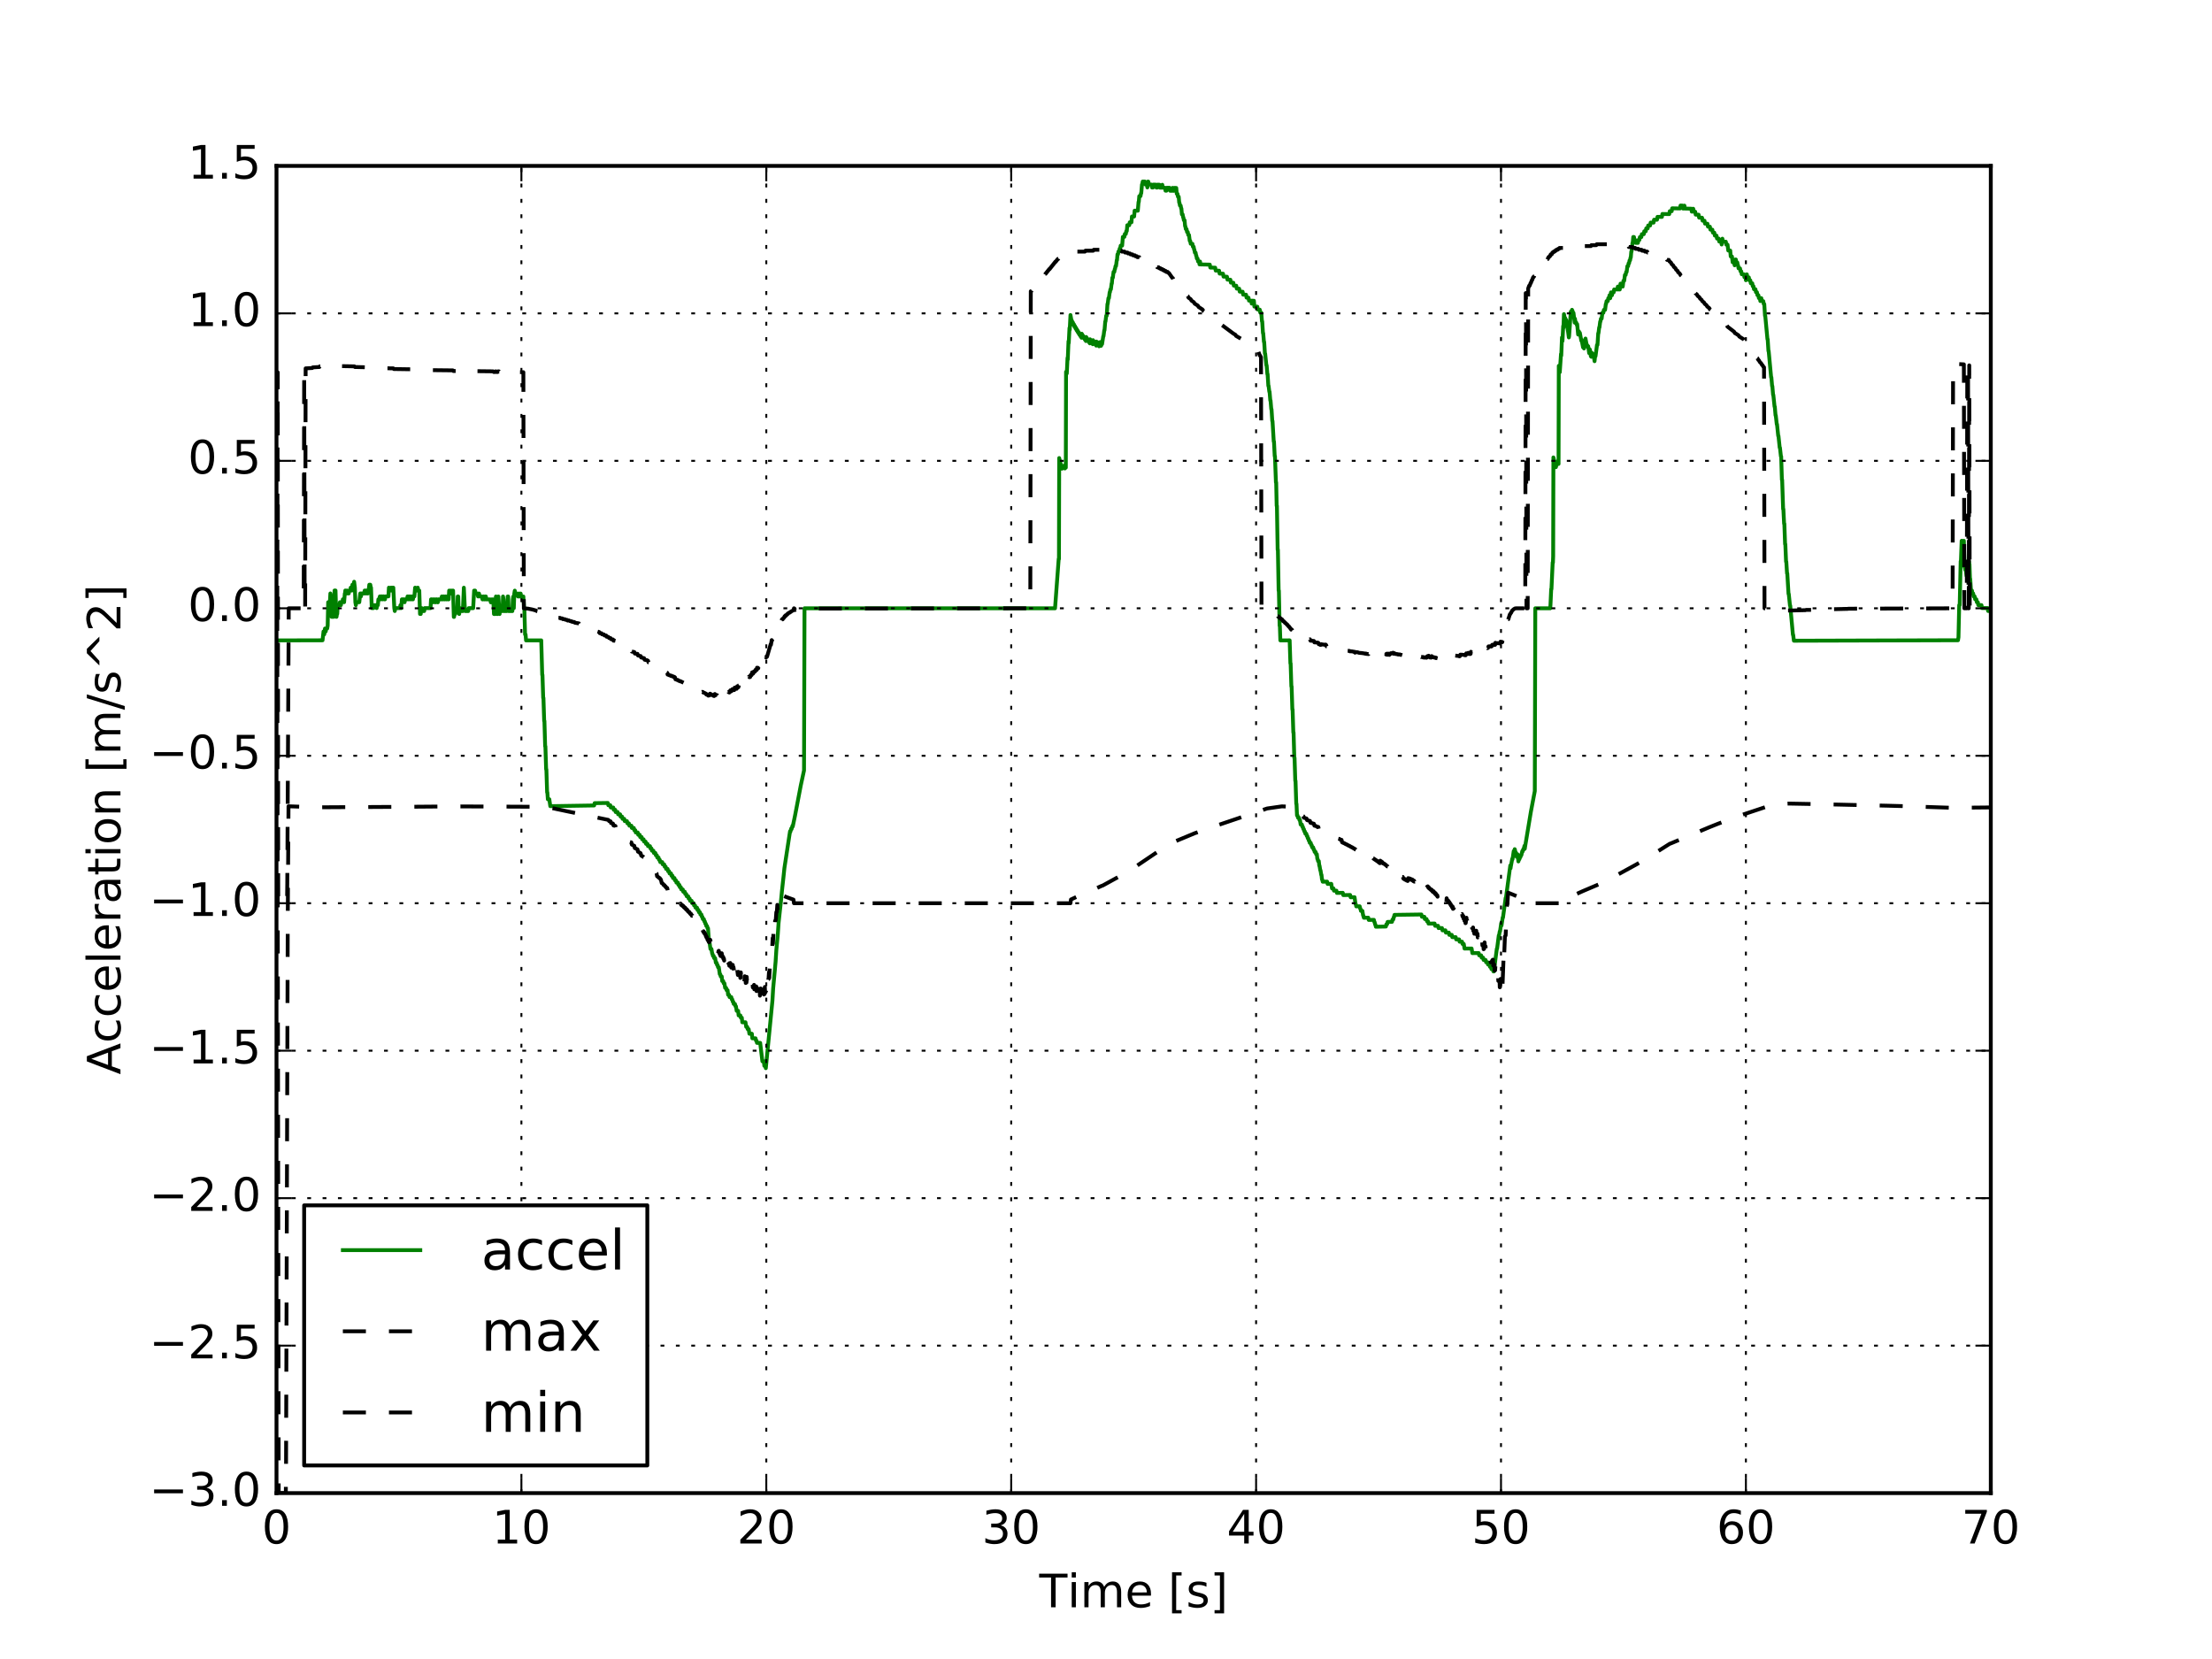 <?xml version="1.0" encoding="utf-8" standalone="no"?>
<!DOCTYPE svg PUBLIC "-//W3C//DTD SVG 1.1//EN"
  "http://www.w3.org/Graphics/SVG/1.1/DTD/svg11.dtd">
<!-- Created with matplotlib (http://matplotlib.org/) -->
<svg height="432pt" version="1.1" viewBox="0 0 576 432" width="576pt" xmlns="http://www.w3.org/2000/svg" xmlns:xlink="http://www.w3.org/1999/xlink">
 <defs>
  <style type="text/css">
*{stroke-linecap:butt;stroke-linejoin:round;stroke-miterlimit:100000;}
  </style>
 </defs>
 <g id="figure_1">
  <g id="patch_1">
   <path d="M 0 432 
L 576 432 
L 576 0 
L 0 0 
z
" style="fill:#ffffff;"/>
  </g>
  <g id="axes_1">
   <g id="patch_2">
    <path d="M 72 388.8 
L 518.4 388.8 
L 518.4 43.2 
L 72 43.2 
z
" style="fill:#ffffff;"/>
   </g>
   <g id="line2d_1">
    <path clip-path="url(#p065f4bba12)" d="M 72.064 166.764 
L 83.989 166.731 
L 84.244 164.426 
L 84.308 164.426 
L 84.435 165.187 
L 84.627 163.664 
L 84.691 163.664 
L 84.818 164.425 
L 84.946 163.664 
L 85.201 163.663 
L 85.328 162.902 
L 85.456 156.812 
L 85.52 157.573 
L 85.647 156.812 
L 85.902 156.812 
L 86.03 154.529 
L 86.157 155.29 
L 86.349 160.619 
L 86.923 160.618 
L 87.114 153.768 
L 87.369 153.768 
L 87.56 160.619 
L 87.624 160.619 
L 87.752 159.858 
L 87.815 159.857 
L 87.943 157.574 
L 88.389 157.574 
L 88.517 156.813 
L 88.581 156.813 
L 88.708 157.574 
L 88.772 157.574 
L 88.899 156.813 
L 89.155 156.813 
L 89.282 156.052 
L 89.473 156.052 
L 89.601 156.814 
L 89.792 154.53 
L 89.856 154.53 
L 89.92 153.769 
L 90.047 154.53 
L 90.239 154.531 
L 90.366 153.77 
L 90.494 154.531 
L 90.813 154.531 
L 90.94 153.77 
L 91.195 153.771 
L 91.323 153.01 
L 91.45 153.771 
L 91.642 153.772 
L 91.769 152.249 
L 92.088 152.25 
L 92.216 151.489 
L 92.407 153.012 
L 92.534 156.818 
L 92.662 157.579 
L 92.789 156.818 
L 93.555 156.819 
L 93.81 154.535 
L 93.874 154.535 
L 94.001 155.297 
L 94.129 154.536 
L 94.83 154.536 
L 94.958 153.775 
L 95.085 154.537 
L 95.149 154.537 
L 95.277 153.776 
L 95.34 153.776 
L 95.468 154.537 
L 95.595 153.776 
L 95.723 154.538 
L 95.787 154.538 
L 95.914 153.777 
L 95.978 153.777 
L 96.169 152.255 
L 96.424 152.255 
L 96.552 153.017 
L 96.616 153.017 
L 96.807 158.345 
L 97.253 158.345 
L 97.381 157.584 
L 97.955 157.584 
L 98.083 158.346 
L 98.21 157.585 
L 98.401 157.585 
L 98.529 156.062 
L 98.784 156.062 
L 98.912 155.301 
L 99.039 156.063 
L 99.103 156.063 
L 99.23 155.302 
L 99.422 155.302 
L 99.549 156.063 
L 99.613 156.063 
L 99.741 155.302 
L 99.932 155.302 
L 100.059 156.064 
L 100.251 156.064 
L 100.378 155.303 
L 101.144 155.303 
L 101.271 153.02 
L 101.399 153.782 
L 101.717 153.782 
L 101.845 153.021 
L 101.973 153.782 
L 102.1 153.021 
L 102.419 153.022 
L 102.674 158.351 
L 102.802 159.112 
L 102.929 158.351 
L 104.141 158.351 
L 104.268 157.589 
L 104.332 157.589 
L 104.46 158.351 
L 104.651 156.067 
L 105.225 156.068 
L 105.352 156.829 
L 105.48 156.068 
L 105.99 156.068 
L 106.118 155.307 
L 106.245 155.307 
L 106.373 156.069 
L 106.5 156.069 
L 106.628 155.308 
L 106.755 155.308 
L 106.883 156.069 
L 107.011 156.069 
L 107.138 155.308 
L 107.266 155.308 
L 107.393 156.069 
L 107.521 156.07 
L 107.648 155.308 
L 107.903 155.309 
L 108.095 153.025 
L 108.158 153.026 
L 108.286 153.787 
L 108.669 153.788 
L 108.796 153.027 
L 108.924 153.788 
L 109.179 153.788 
L 109.37 159.878 
L 109.561 159.878 
L 109.689 158.356 
L 109.816 158.356 
L 109.944 159.117 
L 110.454 159.117 
L 110.582 158.355 
L 112.112 158.355 
L 112.24 156.072 
L 112.495 156.072 
L 112.622 156.833 
L 112.75 156.833 
L 112.877 156.072 
L 113.133 156.073 
L 113.26 156.834 
L 113.388 156.834 
L 113.515 156.073 
L 113.77 156.073 
L 113.898 156.834 
L 114.025 156.834 
L 114.153 156.073 
L 114.918 156.074 
L 115.046 155.313 
L 115.173 156.074 
L 115.301 156.074 
L 115.428 155.313 
L 115.556 155.313 
L 115.683 156.075 
L 115.811 156.075 
L 115.939 155.314 
L 116.066 155.314 
L 116.194 156.075 
L 116.321 156.075 
L 116.449 155.314 
L 116.576 155.314 
L 116.704 156.075 
L 116.831 156.076 
L 116.959 153.792 
L 117.086 154.553 
L 117.214 154.554 
L 117.341 153.793 
L 117.469 154.554 
L 117.597 154.554 
L 117.724 153.793 
L 117.852 154.555 
L 117.979 153.794 
L 118.171 160.644 
L 118.234 160.644 
L 118.362 159.883 
L 118.553 159.883 
L 118.681 159.122 
L 119.063 159.122 
L 119.191 155.316 
L 119.318 155.316 
L 119.446 159.122 
L 119.573 159.883 
L 119.701 158.361 
L 119.829 158.361 
L 119.956 159.122 
L 120.53 159.122 
L 120.785 153.032 
L 121.04 158.361 
L 121.168 159.122 
L 121.933 159.122 
L 122.061 158.361 
L 123.208 158.361 
L 123.464 153.794 
L 123.719 153.794 
L 123.846 154.555 
L 124.356 154.556 
L 124.484 155.317 
L 124.611 154.556 
L 124.739 154.557 
L 124.867 155.318 
L 125.504 155.319 
L 125.632 156.08 
L 125.759 156.08 
L 125.887 155.319 
L 126.014 155.319 
L 126.142 156.08 
L 126.269 156.08 
L 126.397 155.319 
L 126.525 155.32 
L 126.652 156.081 
L 127.672 156.082 
L 127.8 156.843 
L 127.928 156.843 
L 128.055 156.082 
L 128.438 156.082 
L 128.629 159.888 
L 128.948 159.888 
L 129.139 155.321 
L 129.394 159.888 
L 129.586 159.888 
L 129.777 155.321 
L 130.096 159.888 
L 130.16 159.127 
L 130.861 159.127 
L 130.989 155.321 
L 131.116 156.082 
L 131.244 159.127 
L 131.945 159.127 
L 132.073 158.366 
L 132.2 155.321 
L 132.328 155.321 
L 132.455 159.127 
L 133.412 159.127 
L 133.539 156.082 
L 133.667 155.321 
L 133.795 158.366 
L 133.922 154.56 
L 134.05 153.799 
L 134.177 154.56 
L 134.751 154.561 
L 134.879 155.322 
L 135.07 155.323 
L 135.197 154.562 
L 135.325 155.323 
L 135.453 155.323 
L 135.58 154.562 
L 135.708 155.323 
L 136.027 155.324 
L 136.154 156.085 
L 136.282 155.324 
L 136.473 158.369 
L 136.537 158.369 
L 136.728 165.219 
L 136.856 165.219 
L 136.983 166.761 
L 140.937 166.75 
L 141.192 175.749 
L 141.256 175.749 
L 141.447 181.748 
L 141.511 181.747 
L 141.702 187.746 
L 141.766 187.745 
L 141.957 194.343 
L 142.021 194.342 
L 142.212 200.34 
L 142.276 200.339 
L 142.467 206.336 
L 142.531 206.335 
L 142.659 208.133 
L 143.041 208.127 
L 143.296 209.922 
L 154.712 209.74 
L 154.839 209.138 
L 158.283 209.089 
L 158.41 209.687 
L 158.92 209.68 
L 159.048 210.278 
L 159.686 210.269 
L 159.813 210.867 
L 160.196 210.862 
L 160.323 211.46 
L 160.834 211.453 
L 160.961 212.051 
L 161.471 212.044 
L 161.599 212.642 
L 161.981 212.636 
L 162.109 213.234 
L 162.555 213.228 
L 162.683 213.826 
L 163.257 213.818 
L 163.384 214.416 
L 163.767 214.411 
L 163.895 215.009 
L 164.405 215.001 
L 164.532 215.6 
L 165.043 215.592 
L 165.17 216.19 
L 165.425 216.187 
L 165.553 216.785 
L 166.063 216.777 
L 166.19 217.376 
L 166.573 217.37 
L 166.701 217.968 
L 167.083 217.963 
L 167.211 218.561 
L 167.593 218.555 
L 167.721 219.153 
L 168.104 219.148 
L 168.231 219.746 
L 168.614 219.74 
L 168.741 220.338 
L 169.251 220.331 
L 169.379 220.929 
L 169.634 220.925 
L 169.762 221.523 
L 170.144 221.518 
L 170.272 222.116 
L 170.654 222.11 
L 170.782 222.709 
L 171.037 222.705 
L 171.165 223.303 
L 171.483 223.298 
L 171.611 223.896 
L 171.802 223.894 
L 171.93 224.492 
L 172.44 224.484 
L 172.568 225.082 
L 172.95 225.077 
L 173.078 225.675 
L 173.333 225.671 
L 173.46 226.269 
L 173.843 226.264 
L 173.971 226.862 
L 174.226 226.858 
L 174.353 227.456 
L 174.736 227.451 
L 174.863 228.049 
L 175.118 228.045 
L 175.246 228.643 
L 175.629 228.638 
L 175.756 229.236 
L 176.011 229.232 
L 176.139 229.831 
L 176.521 229.825 
L 176.649 230.423 
L 176.904 230.42 
L 177.032 231.018 
L 177.287 231.014 
L 177.414 231.612 
L 177.797 231.607 
L 177.924 232.205 
L 178.307 232.2 
L 178.435 232.798 
L 178.69 232.794 
L 178.817 233.392 
L 179.2 233.387 
L 179.327 233.985 
L 179.582 233.982 
L 179.71 234.58 
L 180.093 234.574 
L 180.22 235.173 
L 180.603 235.167 
L 180.73 235.766 
L 180.985 235.762 
L 181.113 236.36 
L 181.496 236.355 
L 181.623 236.953 
L 181.878 236.95 
L 182.006 237.548 
L 182.261 237.545 
L 182.388 238.143 
L 182.643 238.139 
L 182.771 238.738 
L 182.899 238.736 
L 183.026 239.334 
L 183.281 239.331 
L 183.409 239.929 
L 183.536 239.927 
L 183.664 240.526 
L 183.791 240.524 
L 183.919 241.122 
L 184.11 241.12 
L 184.238 241.718 
L 184.365 241.716 
L 184.62 245.313 
L 184.748 245.311 
L 185.003 247.108 
L 185.258 247.104 
L 185.449 248.302 
L 185.513 248.301 
L 185.641 248.899 
L 185.832 248.896 
L 185.96 249.495 
L 186.215 249.491 
L 186.406 250.689 
L 186.597 250.686 
L 186.725 251.284 
L 186.852 251.283 
L 186.98 251.881 
L 187.171 251.878 
L 187.426 253.675 
L 187.554 253.673 
L 187.681 254.272 
L 187.936 254.268 
L 188.064 255.467 
L 188.319 255.463 
L 188.447 256.062 
L 188.638 256.059 
L 188.829 257.257 
L 189.084 257.253 
L 189.212 257.852 
L 189.467 257.849 
L 189.595 259.047 
L 189.85 259.044 
L 189.977 259.642 
L 190.424 259.637 
L 190.551 260.235 
L 190.679 260.234 
L 190.806 260.832 
L 190.934 260.831 
L 191.061 261.429 
L 191.38 261.425 
L 191.508 262.024 
L 191.635 262.023 
L 191.827 263.22 
L 192.209 263.216 
L 192.337 264.415 
L 192.783 264.41 
L 192.911 265.008 
L 193.166 265.006 
L 193.293 266.204 
L 194.122 266.196 
L 194.314 267.394 
L 194.569 267.391 
L 194.696 267.99 
L 194.951 267.988 
L 195.143 269.186 
L 195.78 269.18 
L 195.908 270.379 
L 196.737 270.372 
L 196.864 270.971 
L 196.992 270.97 
L 197.12 271.569 
L 197.949 271.563 
L 198.523 276.359 
L 198.905 276.356 
L 199.033 277.555 
L 199.352 277.553 
L 199.415 278.153 
L 201.137 260.59 
L 201.328 257.375 
L 201.966 250.401 
L 202.157 247.388 
L 202.54 243.298 
L 202.731 240.427 
L 203.369 234.538 
L 203.624 231.94 
L 204.007 228.462 
L 204.262 226.024 
L 205.729 216.436 
L 205.792 216.649 
L 206.048 215.707 
L 206.111 215.925 
L 206.366 215.002 
L 206.43 215.225 
L 207.004 212.481 
L 208.535 204.46 
L 209.364 200.624 
L 209.491 158.4 
L 274.729 158.4 
L 275.686 145.503 
L 275.75 145.589 
L 275.813 119.274 
L 275.877 119.535 
L 276.515 122.05 
L 276.706 121.58 
L 276.77 121.825 
L 276.961 121.36 
L 277.025 121.607 
L 277.089 121.252 
L 277.153 121.5 
L 277.28 121.99 
L 277.472 121.522 
L 277.535 121.767 
L 277.599 96.812 
L 277.663 97.222 
L 277.727 96.849 
L 277.79 97.259 
L 277.982 93.186 
L 278.045 93.621 
L 278.237 88.859 
L 278.301 89.322 
L 278.492 85.397 
L 278.556 85.884 
L 278.747 82.026 
L 279.066 83.783 
L 279.13 83.519 
L 279.321 84.251 
L 279.385 83.984 
L 279.576 84.706 
L 279.64 84.437 
L 279.831 85.15 
L 279.895 84.877 
L 280.086 85.582 
L 280.15 85.306 
L 280.341 86.003 
L 280.405 85.724 
L 280.596 86.412 
L 280.66 86.131 
L 280.851 86.811 
L 280.915 86.527 
L 281.107 87.199 
L 281.17 86.913 
L 281.362 87.577 
L 281.425 87.288 
L 281.617 87.945 
L 281.68 86.893 
L 281.744 87.37 
L 281.808 87.082 
L 281.999 87.743 
L 282.063 87.453 
L 282.254 88.107 
L 282.318 87.814 
L 282.509 88.461 
L 282.573 88.166 
L 282.765 88.806 
L 282.828 87.748 
L 282.892 88.219 
L 282.956 87.926 
L 283.147 88.57 
L 283.211 88.274 
L 283.402 88.912 
L 283.466 88.614 
L 283.657 89.245 
L 283.721 88.945 
L 283.785 89.408 
L 283.849 88.346 
L 283.912 88.813 
L 283.976 88.516 
L 284.168 89.149 
L 284.231 88.849 
L 284.423 89.476 
L 284.486 89.174 
L 284.55 89.636 
L 284.614 88.572 
L 284.678 89.038 
L 284.741 88.739 
L 284.933 89.367 
L 284.997 89.067 
L 285.188 89.688 
L 285.252 89.386 
L 285.443 90.001 
L 285.507 88.935 
L 285.571 89.398 
L 285.634 89.097 
L 285.826 89.719 
L 285.889 89.415 
L 286.081 90.03 
L 286.144 89.725 
L 286.208 90.183 
L 286.272 89.116 
L 286.336 89.578 
L 286.4 89.276 
L 286.591 89.894 
L 286.655 89.589 
L 286.718 90.048 
L 286.782 88.982 
L 286.846 89.445 
L 286.91 89.144 
L 286.973 89.605 
L 287.292 87.531 
L 287.356 87.531 
L 287.547 86.009 
L 287.611 86.01 
L 287.803 83.727 
L 287.866 83.727 
L 288.058 82.206 
L 288.185 82.206 
L 288.376 79.162 
L 288.44 79.163 
L 288.632 77.641 
L 288.759 77.642 
L 288.95 76.12 
L 289.014 76.121 
L 289.142 75.36 
L 289.269 75.361 
L 289.461 73.839 
L 289.524 73.84 
L 289.652 72.318 
L 289.779 72.319 
L 289.971 70.797 
L 290.162 70.799 
L 290.29 70.038 
L 290.353 70.039 
L 290.481 69.278 
L 290.608 69.279 
L 290.8 67.758 
L 290.864 67.758 
L 290.991 66.237 
L 291.119 66.238 
L 291.246 65.477 
L 291.437 65.479 
L 291.565 64.718 
L 291.693 64.719 
L 291.82 63.959 
L 292.203 63.962 
L 292.394 61.68 
L 292.777 61.683 
L 292.904 60.923 
L 293.159 60.925 
L 293.287 60.165 
L 293.414 60.166 
L 293.542 58.645 
L 294.052 58.649 
L 294.18 57.889 
L 294.626 57.894 
L 294.754 56.373 
L 295.328 56.378 
L 295.455 54.857 
L 296.284 54.867 
L 296.475 52.585 
L 296.539 52.586 
L 296.667 51.065 
L 296.986 51.069 
L 297.113 50.309 
L 297.177 50.31 
L 297.368 48.029 
L 297.432 48.03 
L 297.56 47.27 
L 298.133 47.278 
L 298.261 48.041 
L 298.644 48.046 
L 298.771 48.809 
L 298.899 47.289 
L 299.026 47.291 
L 299.154 48.054 
L 299.855 48.064 
L 299.983 48.827 
L 300.238 48.831 
L 300.365 48.072 
L 301.003 48.082 
L 301.131 48.845 
L 301.322 48.848 
L 301.45 48.089 
L 301.896 48.096 
L 302.024 48.86 
L 302.534 48.868 
L 302.661 48.109 
L 302.789 48.873 
L 303.363 48.883 
L 303.49 49.646 
L 303.745 49.651 
L 303.873 48.892 
L 304.574 48.905 
L 304.702 49.669 
L 305.212 49.678 
L 305.34 48.92 
L 305.403 48.921 
L 305.531 49.685 
L 305.659 49.687 
L 305.786 48.928 
L 306.296 48.939 
L 306.424 50.464 
L 306.615 50.467 
L 306.743 51.231 
L 306.934 51.235 
L 307.061 52.76 
L 307.125 52.761 
L 307.253 53.525 
L 307.444 53.529 
L 307.572 54.293 
L 307.635 54.294 
L 307.763 55.819 
L 307.954 55.823 
L 308.082 56.587 
L 308.146 56.588 
L 308.273 57.352 
L 308.464 57.356 
L 308.592 58.881 
L 308.656 58.882 
L 308.783 59.646 
L 308.975 59.649 
L 309.102 60.413 
L 309.293 60.417 
L 309.421 61.181 
L 309.612 61.185 
L 309.804 62.711 
L 309.931 62.714 
L 310.059 63.477 
L 310.505 63.486 
L 310.633 64.25 
L 310.824 64.254 
L 310.952 65.018 
L 311.015 65.019 
L 311.143 65.783 
L 311.334 65.787 
L 311.462 66.551 
L 311.525 66.552 
L 311.653 67.316 
L 311.844 67.32 
L 311.972 68.083 
L 312.227 68.089 
L 312.355 68.852 
L 312.482 68.094 
L 312.61 68.858 
L 315.033 68.909 
L 315.16 69.673 
L 316.436 69.701 
L 316.563 70.465 
L 317.456 70.485 
L 317.584 71.249 
L 318.477 71.269 
L 318.604 72.033 
L 319.497 72.054 
L 319.624 72.818 
L 320.39 72.836 
L 320.517 73.6 
L 321.155 73.615 
L 321.283 74.379 
L 321.92 74.395 
L 322.048 75.159 
L 322.685 75.174 
L 322.813 75.938 
L 323.578 75.957 
L 323.706 76.721 
L 324.471 76.739 
L 324.599 77.504 
L 325.109 77.516 
L 325.236 78.281 
L 325.81 78.295 
L 325.938 79.059 
L 326.065 78.301 
L 326.512 78.312 
L 326.639 79.837 
L 327.405 79.856 
L 327.532 80.621 
L 328.042 80.633 
L 328.17 81.397 
L 328.425 81.404 
L 328.616 83.692 
L 328.68 83.694 
L 328.871 86.743 
L 328.935 86.744 
L 329.126 89.032 
L 329.19 89.034 
L 329.381 92.083 
L 329.445 92.084 
L 329.764 95.136 
L 329.828 95.137 
L 330.019 97.424 
L 330.083 97.426 
L 330.274 100.474 
L 330.338 100.475 
L 330.529 102.001 
L 330.593 102.003 
L 330.784 104.29 
L 330.848 104.291 
L 331.04 106.578 
L 331.103 106.579 
L 331.295 109.627 
L 331.358 109.628 
L 331.677 114.961 
L 331.741 114.962 
L 331.932 118.771 
L 331.996 118.772 
L 332.251 125.626 
L 332.315 125.626 
L 332.443 131.717 
L 332.506 131.718 
L 332.698 143.137 
L 332.761 143.137 
L 332.953 153.795 
L 333.016 153.795 
L 333.208 162.929 
L 333.272 162.929 
L 333.399 166.755 
L 335.822 166.748 
L 336.014 172.748 
L 336.077 172.747 
L 336.269 178.746 
L 336.333 178.746 
L 336.524 184.744 
L 336.588 184.744 
L 336.779 190.742 
L 336.843 190.741 
L 337.034 197.339 
L 337.098 197.338 
L 337.289 203.336 
L 337.353 203.335 
L 337.544 209.332 
L 337.608 209.331 
L 337.736 212.328 
L 337.863 212.326 
L 337.991 212.924 
L 338.246 212.919 
L 338.373 213.517 
L 338.501 213.515 
L 338.692 214.711 
L 339.011 214.705 
L 339.139 215.303 
L 339.266 215.3 
L 339.394 215.898 
L 339.521 215.896 
L 339.649 216.493 
L 339.776 216.491 
L 339.904 217.089 
L 340.159 217.084 
L 340.286 217.681 
L 340.414 217.679 
L 340.541 218.276 
L 340.669 218.274 
L 340.797 218.871 
L 340.924 218.869 
L 341.052 219.467 
L 341.307 219.462 
L 341.434 220.059 
L 341.562 220.057 
L 341.689 220.654 
L 341.944 220.649 
L 342.072 221.247 
L 342.2 221.244 
L 342.327 221.842 
L 342.582 221.837 
L 342.71 222.434 
L 342.901 222.43 
L 343.029 223.628 
L 343.092 223.626 
L 343.22 224.224 
L 343.411 224.22 
L 343.539 225.417 
L 343.603 225.416 
L 343.794 226.612 
L 343.858 226.611 
L 344.049 227.807 
L 344.113 227.805 
L 344.24 229.003 
L 344.304 229.001 
L 344.432 229.598 
L 345.579 229.574 
L 345.707 230.171 
L 346.664 230.151 
L 346.855 231.347 
L 347.237 231.339 
L 347.365 231.936 
L 348.003 231.923 
L 348.13 232.52 
L 349.661 232.488 
L 349.788 233.085 
L 351.574 233.049 
L 351.701 233.647 
L 352.722 233.626 
L 352.977 235.421 
L 353.041 235.42 
L 353.168 236.018 
L 354.061 236 
L 354.189 236.597 
L 354.252 236.596 
L 354.38 237.194 
L 354.763 237.186 
L 354.954 238.382 
L 355.018 238.381 
L 355.145 238.978 
L 356.293 238.956 
L 356.421 239.553 
L 357.76 239.527 
L 357.887 240.125 
L 357.951 240.124 
L 358.079 240.721 
L 358.142 240.72 
L 358.27 241.318 
L 360.885 241.269 
L 361.012 240.667 
L 361.203 240.664 
L 361.331 240.062 
L 362.479 240.042 
L 362.606 239.44 
L 362.798 239.437 
L 362.925 238.834 
L 362.989 238.833 
L 363.117 238.231 
L 370.131 238.129 
L 370.259 238.727 
L 370.897 238.719 
L 371.024 239.317 
L 371.471 239.311 
L 371.598 239.91 
L 371.853 239.907 
L 371.981 240.505 
L 373.575 240.485 
L 373.703 241.084 
L 374.468 241.075 
L 374.595 241.673 
L 375.488 241.663 
L 375.616 242.262 
L 376.381 242.253 
L 376.509 242.852 
L 377.274 242.844 
L 377.401 243.443 
L 378.039 243.436 
L 378.167 244.035 
L 379.059 244.026 
L 379.187 244.625 
L 379.952 244.617 
L 380.08 245.216 
L 380.717 245.211 
L 380.845 245.809 
L 381.164 245.807 
L 381.355 247.005 
L 383.205 246.99 
L 383.396 248.188 
L 385.054 248.176 
L 385.181 248.775 
L 385.692 248.772 
L 385.819 249.371 
L 386.202 249.368 
L 386.329 249.968 
L 386.84 249.965 
L 386.967 250.564 
L 387.35 250.562 
L 387.477 251.161 
L 387.86 251.159 
L 387.987 251.758 
L 388.243 251.757 
L 388.37 252.356 
L 388.753 252.354 
L 388.88 252.953 
L 389.008 252.953 
L 389.454 249.429 
L 389.773 247.029 
L 389.837 247.038 
L 390.283 243.57 
L 390.347 243.602 
L 390.538 242.504 
L 390.602 242.543 
L 390.921 240.367 
L 390.985 241.02 
L 391.304 238.898 
L 391.367 238.961 
L 392.069 233.824 
L 392.133 233.921 
L 393.28 225.352 
L 393.344 226.106 
L 393.408 225.654 
L 393.791 223.6 
L 393.854 223.765 
L 394.173 221.615 
L 394.237 222.393 
L 394.301 221.967 
L 394.428 221.122 
L 394.492 221.303 
L 394.683 222.433 
L 394.747 222.007 
L 394.811 222.182 
L 394.939 223.127 
L 395.13 222.436 
L 395.194 222.609 
L 395.385 224.314 
L 395.576 223.6 
L 395.64 223.765 
L 395.831 223.062 
L 395.895 223.231 
L 396.086 222.539 
L 396.15 222.711 
L 396.405 221.605 
L 396.469 221.784 
L 396.66 221.121 
L 396.724 221.302 
L 396.979 220.233 
L 397.043 221.021 
L 397.107 220.604 
L 398.637 211.378 
L 399.658 206 
L 399.785 158.4 
L 403.675 158.4 
L 403.739 157.534 
L 403.93 153.383 
L 403.994 153.417 
L 404.313 146.464 
L 404.377 146.544 
L 404.44 144.823 
L 404.504 119.113 
L 404.568 119.375 
L 405.142 121.655 
L 405.461 120.492 
L 405.525 120.744 
L 405.652 120.049 
L 405.716 120.304 
L 405.843 120.811 
L 405.907 95.261 
L 405.971 95.682 
L 406.162 96.928 
L 406.481 92.16 
L 406.545 92.602 
L 406.736 87.86 
L 406.864 88.798 
L 407.055 84.883 
L 407.119 85.373 
L 407.246 81.797 
L 407.501 83.068 
L 407.565 82.809 
L 407.757 83.555 
L 407.82 83.293 
L 408.331 86.436 
L 408.522 87.866 
L 408.586 87.575 
L 409.032 81.151 
L 409.096 81.666 
L 409.16 81.416 
L 409.223 81.168 
L 409.287 81.683 
L 409.351 80.672 
L 409.415 81.191 
L 409.478 80.944 
L 409.67 81.727 
L 409.733 81.477 
L 410.052 84.018 
L 410.116 82.992 
L 410.18 83.495 
L 410.371 84.227 
L 410.435 83.96 
L 410.626 84.684 
L 410.69 84.414 
L 410.945 87.119 
L 411.073 86.554 
L 411.136 86.272 
L 411.328 86.949 
L 411.392 86.665 
L 411.774 88.731 
L 411.838 88.435 
L 412.221 90.447 
L 412.284 90.139 
L 412.476 90.74 
L 412.539 89.668 
L 412.603 90.127 
L 412.667 89.821 
L 412.858 88.159 
L 413.241 90.167 
L 413.305 89.861 
L 413.496 90.467 
L 413.56 90.159 
L 413.815 91.962 
L 413.879 90.882 
L 413.942 91.333 
L 414.006 91.019 
L 414.261 92.798 
L 414.325 92.475 
L 414.389 92.915 
L 414.453 91.829 
L 414.516 92.273 
L 414.58 91.953 
L 414.771 92.517 
L 414.835 92.196 
L 415.09 93.188 
L 415.218 94.055 
L 415.409 92.31 
L 415.473 92.75 
L 415.856 89.815 
L 415.983 89.815 
L 416.174 86.771 
L 416.238 86.771 
L 416.429 85.25 
L 416.493 85.25 
L 416.685 83.728 
L 416.748 83.729 
L 416.876 82.968 
L 417.067 82.969 
L 417.259 81.447 
L 417.514 81.449 
L 417.641 80.688 
L 417.96 80.69 
L 418.151 79.168 
L 418.215 79.168 
L 418.343 78.408 
L 418.661 78.41 
L 418.789 77.649 
L 418.98 77.65 
L 419.108 76.89 
L 419.172 76.89 
L 419.299 77.652 
L 419.491 76.131 
L 419.618 76.131 
L 419.746 76.893 
L 419.873 76.133 
L 420.192 76.135 
L 420.32 75.375 
L 421.149 75.38 
L 421.276 74.62 
L 421.34 74.62 
L 421.467 75.382 
L 421.595 74.622 
L 421.659 74.622 
L 421.786 75.384 
L 421.978 73.863 
L 422.105 73.864 
L 422.233 74.626 
L 422.36 73.866 
L 422.424 73.867 
L 422.552 74.629 
L 422.743 73.108 
L 422.934 73.109 
L 423.125 71.589 
L 423.317 71.59 
L 423.444 70.83 
L 423.572 70.831 
L 423.763 69.31 
L 423.955 69.312 
L 424.082 68.552 
L 424.21 68.553 
L 424.337 67.793 
L 424.465 67.794 
L 424.592 67.034 
L 424.656 67.035 
L 424.784 65.514 
L 424.847 65.514 
L 425.102 63.233 
L 425.166 63.234 
L 425.294 61.713 
L 425.485 61.715 
L 425.613 62.477 
L 425.804 62.479 
L 425.931 63.242 
L 426.505 63.248 
L 426.633 62.488 
L 426.888 62.491 
L 427.016 61.731 
L 427.398 61.736 
L 427.526 60.976 
L 428.036 60.982 
L 428.163 60.222 
L 428.546 60.227 
L 428.674 59.468 
L 429.056 59.472 
L 429.184 58.713 
L 429.694 58.72 
L 429.821 57.96 
L 430.587 57.971 
L 430.714 57.212 
L 431.48 57.223 
L 431.607 56.464 
L 432.755 56.482 
L 432.883 55.723 
L 434.668 55.753 
L 434.796 54.994 
L 435.306 55.003 
L 435.433 54.244 
L 437.474 54.283 
L 437.602 53.525 
L 438.112 53.535 
L 438.239 54.299 
L 438.494 54.304 
L 438.622 53.546 
L 438.749 54.309 
L 440.408 54.345 
L 440.535 55.109 
L 440.726 55.113 
L 440.854 54.355 
L 440.918 54.356 
L 441.045 55.12 
L 441.428 55.129 
L 441.555 55.893 
L 442.321 55.911 
L 442.448 56.675 
L 443.213 56.693 
L 443.341 57.457 
L 443.851 57.469 
L 443.979 58.233 
L 444.616 58.249 
L 444.744 59.013 
L 445.254 59.025 
L 445.382 59.79 
L 445.892 59.802 
L 446.019 60.566 
L 446.402 60.576 
L 446.53 61.34 
L 446.976 61.351 
L 447.104 62.116 
L 447.55 62.127 
L 447.677 62.891 
L 448.188 62.904 
L 448.315 63.669 
L 448.507 62.151 
L 448.634 62.916 
L 449.399 62.936 
L 449.527 63.7 
L 449.846 63.708 
L 450.037 65.236 
L 450.547 65.249 
L 450.675 66.775 
L 450.994 66.783 
L 451.185 68.31 
L 451.631 68.322 
L 451.695 69.085 
L 451.886 67.567 
L 452.014 67.571 
L 452.141 68.335 
L 452.397 68.342 
L 452.524 69.107 
L 452.588 69.108 
L 452.715 69.873 
L 453.098 69.883 
L 453.226 70.647 
L 453.417 70.652 
L 453.544 71.417 
L 454.118 71.432 
L 454.246 72.197 
L 454.565 72.205 
L 454.629 72.968 
L 454.82 71.451 
L 454.884 71.452 
L 455.011 72.217 
L 455.394 72.227 
L 455.521 72.992 
L 455.776 72.999 
L 455.904 73.763 
L 456.287 73.773 
L 456.414 74.538 
L 456.605 74.543 
L 456.733 75.308 
L 457.116 75.318 
L 457.243 76.082 
L 457.498 76.089 
L 457.626 76.854 
L 457.881 76.861 
L 458.008 77.625 
L 458.264 77.632 
L 458.391 78.396 
L 458.519 77.639 
L 458.646 77.642 
L 458.774 78.407 
L 459.156 78.417 
L 459.284 79.181 
L 459.411 79.185 
L 459.603 82.234 
L 459.667 82.236 
L 460.24 88.34 
L 460.304 88.341 
L 460.496 91.391 
L 460.559 91.392 
L 461.197 98.257 
L 461.261 98.258 
L 461.452 100.545 
L 461.516 100.547 
L 461.707 102.834 
L 461.771 102.835 
L 462.09 105.886 
L 462.154 105.887 
L 462.345 108.174 
L 462.409 108.175 
L 462.664 110.463 
L 462.728 110.464 
L 463.046 113.514 
L 463.11 113.515 
L 463.429 116.565 
L 463.493 116.566 
L 463.748 118.853 
L 463.812 118.854 
L 464.003 124.946 
L 464.067 124.947 
L 464.322 132.561 
L 464.386 132.562 
L 464.577 136.37 
L 464.641 136.37 
L 464.832 141.7 
L 464.896 141.7 
L 465.087 146.268 
L 465.151 146.269 
L 465.342 149.314 
L 465.406 149.314 
L 465.725 154.643 
L 465.789 154.644 
L 466.107 157.689 
L 466.171 157.689 
L 466.873 165.3 
L 466.936 165.3 
L 467.128 166.842 
L 509.855 166.719 
L 509.982 165.937 
L 510.173 157.564 
L 510.301 157.564 
L 510.556 146.147 
L 510.62 146.147 
L 510.811 140.819 
L 510.939 140.82 
L 511.066 141.582 
L 511.258 141.583 
L 511.385 140.823 
L 511.576 147.674 
L 511.64 147.675 
L 511.768 148.436 
L 511.895 148.437 
L 512.087 149.96 
L 512.15 149.96 
L 512.405 146.155 
L 512.597 147.678 
L 512.661 147.678 
L 512.724 146.156 
L 512.788 146.917 
L 512.852 146.918 
L 512.979 150.724 
L 513.043 150.724 
L 513.235 153.769 
L 513.49 153.77 
L 513.617 154.531 
L 513.808 154.531 
L 513.936 155.293 
L 514.191 155.293 
L 514.319 156.054 
L 514.637 156.054 
L 514.765 156.816 
L 515.02 156.816 
L 515.148 157.577 
L 515.977 157.577 
L 516.104 158.338 
L 517.571 158.339 
L 517.699 159.1 
L 517.954 159.1 
L 518.081 158.338 
L 518.4 158.338 
L 518.4 158.338 
" style="fill:none;stroke:#008000;stroke-linecap:square;"/>
   </g>
   <g id="line2d_2">
    <path clip-path="url(#p065f4bba12)" d="M 72.064 158.4 
L 72.128 158.4 
L 72.191 158.4 
L 72.574 388.8 
L 74.423 388.8 
L 74.487 381.856 
L 74.933 238.741 
L 75.125 209.954 
L 77.293 210.031 
L 80.609 210.142 
L 82.777 210.219 
L 102.419 210.109 
L 103.758 210.103 
L 117.405 209.993 
L 118.808 209.982 
L 141.893 210.092 
L 143.041 210.29 
L 143.807 210.445 
L 144.381 210.555 
L 144.955 210.687 
L 145.465 210.792 
L 147.697 211.266 
L 148.207 211.37 
L 151.332 212.01 
L 151.906 212.147 
L 155.03 212.798 
L 157.199 213.249 
L 158.41 213.497 
L 158.602 213.802 
L 158.984 213.868 
L 159.112 214.334 
L 159.494 214.402 
L 159.622 214.471 
L 159.749 214.95 
L 160.132 215.021 
L 160.26 215.093 
L 160.387 215.585 
L 160.834 215.66 
L 160.897 215.735 
L 161.025 216.163 
L 161.216 216.24 
L 161.471 216.318 
L 161.535 216.397 
L 161.663 216.835 
L 161.854 216.916 
L 162.109 216.998 
L 162.237 217.08 
L 162.364 217.613 
L 162.811 217.699 
L 162.938 217.785 
L 163.066 218.333 
L 163.384 218.422 
L 163.64 218.604 
L 163.767 219.076 
L 164.022 219.264 
L 164.405 219.36 
L 164.532 219.941 
L 164.787 220.04 
L 165.043 220.242 
L 165.17 220.242 
L 165.298 220.842 
L 165.553 220.947 
L 165.744 221.053 
L 165.999 221.159 
L 166.127 221.78 
L 166.382 221.891 
L 166.637 222.116 
L 166.764 222.116 
L 166.828 222.23 
L 166.956 222.757 
L 167.083 222.874 
L 167.147 222.874 
L 167.275 222.993 
L 167.338 222.993 
L 167.466 223.112 
L 167.53 223.112 
L 167.657 223.233 
L 167.721 223.233 
L 167.848 223.9 
L 167.912 223.9 
L 168.04 224.025 
L 168.104 224.025 
L 168.231 224.152 
L 168.295 224.152 
L 168.422 224.279 
L 168.486 224.279 
L 168.614 224.408 
L 168.677 224.408 
L 168.741 224.539 
L 168.869 225.236 
L 168.996 225.236 
L 169.124 225.371 
L 169.188 225.371 
L 169.315 225.508 
L 169.379 225.508 
L 169.507 225.646 
L 169.57 225.646 
L 169.698 225.786 
L 169.762 225.786 
L 169.889 226.512 
L 169.953 226.512 
L 170.08 226.657 
L 170.144 226.657 
L 170.272 226.803 
L 170.336 226.803 
L 170.527 227.1 
L 170.654 227.1 
L 170.782 227.251 
L 170.846 227.251 
L 170.973 227.403 
L 171.101 228.169 
L 171.165 228.169 
L 171.292 228.327 
L 171.356 228.327 
L 171.483 228.487 
L 171.547 228.487 
L 171.675 228.649 
L 171.802 228.649 
L 171.994 228.977 
L 172.057 228.977 
L 172.121 229.144 
L 172.312 229.953 
L 172.44 229.953 
L 172.568 230.127 
L 172.631 230.127 
L 172.823 230.479 
L 173.014 230.479 
L 173.205 230.84 
L 173.333 230.84 
L 173.524 231.208 
L 173.715 231.208 
L 173.779 231.395 
L 173.971 232.262 
L 174.034 232.262 
L 174.162 232.457 
L 174.226 232.457 
L 174.353 232.654 
L 174.417 232.654 
L 174.608 232.982 
L 174.927 233.048 
L 174.991 233.222 
L 175.055 233.158 
L 175.118 233.158 
L 175.182 233.324 
L 175.246 233.292 
L 175.31 233.261 
L 175.373 233.429 
L 175.437 233.365 
L 175.501 233.365 
L 175.692 233.656 
L 175.756 233.656 
L 175.947 234.377 
L 176.011 234.335 
L 176.203 234.682 
L 176.33 234.618 
L 176.458 234.774 
L 176.521 234.742 
L 176.713 235.063 
L 176.84 235.031 
L 176.904 235.227 
L 176.968 235.195 
L 177.032 235.153 
L 177.095 235.363 
L 177.159 235.331 
L 177.223 235.288 
L 177.414 235.674 
L 177.542 235.6 
L 177.605 235.819 
L 177.669 235.777 
L 177.733 235.745 
L 177.797 235.956 
L 177.861 235.924 
L 177.924 235.892 
L 178.116 236.293 
L 178.243 236.219 
L 178.307 236.45 
L 178.371 236.408 
L 178.435 236.376 
L 178.626 236.796 
L 178.753 236.722 
L 178.817 236.964 
L 178.881 236.921 
L 178.945 236.89 
L 179.136 237.331 
L 179.2 237.299 
L 179.327 237.509 
L 179.455 237.435 
L 179.646 237.856 
L 179.774 237.825 
L 179.837 238.078 
L 179.901 238.004 
L 179.965 238.004 
L 180.156 238.46 
L 180.284 238.417 
L 180.475 238.89 
L 180.667 238.805 
L 180.858 239.337 
L 180.922 239.295 
L 181.049 239.546 
L 181.177 239.461 
L 181.368 239.979 
L 181.432 239.979 
L 181.559 240.234 
L 181.687 240.16 
L 181.751 240.43 
L 181.814 240.388 
L 181.878 240.388 
L 182.069 240.976 
L 182.197 240.891 
L 182.388 241.469 
L 182.516 241.427 
L 182.58 241.755 
L 182.643 241.713 
L 182.707 241.681 
L 182.771 242.016 
L 182.835 241.973 
L 182.899 241.931 
L 183.09 242.543 
L 183.217 242.501 
L 183.281 242.863 
L 183.345 242.821 
L 183.409 242.778 
L 183.472 243.137 
L 183.536 243.094 
L 183.6 243.063 
L 183.791 243.713 
L 183.855 243.671 
L 183.919 244.049 
L 183.983 244.017 
L 184.046 243.974 
L 184.238 244.708 
L 184.365 244.623 
L 184.429 245.021 
L 184.493 244.979 
L 184.557 244.937 
L 184.62 245.353 
L 184.684 245.31 
L 184.748 245.268 
L 184.875 244.714 
L 184.939 244.714 
L 185.131 245.45 
L 185.258 245.366 
L 185.322 245.793 
L 185.386 245.74 
L 185.513 245.698 
L 185.704 246.535 
L 185.768 246.44 
L 185.832 246.893 
L 185.896 246.85 
L 185.96 246.797 
L 186.087 246.237 
L 186.151 246.195 
L 186.342 247.072 
L 186.533 246.977 
L 186.597 247.456 
L 186.661 247.403 
L 186.725 247.36 
L 186.916 248.252 
L 186.98 248.199 
L 187.107 247.635 
L 187.171 247.582 
L 187.235 248.09 
L 187.299 248.037 
L 187.363 248.037 
L 187.426 248.513 
L 187.49 248.46 
L 187.554 248.418 
L 187.618 248.937 
L 187.681 248.894 
L 187.745 248.841 
L 187.873 248.266 
L 187.936 248.224 
L 188.128 249.252 
L 188.319 249.162 
L 188.383 249.72 
L 188.447 249.667 
L 188.51 249.614 
L 188.574 250.137 
L 188.638 248.997 
L 188.702 249.562 
L 188.893 249.467 
L 189.084 250.541 
L 189.212 250.446 
L 189.276 251.05 
L 189.403 249.818 
L 189.531 250.424 
L 189.658 250.328 
L 189.722 250.948 
L 189.786 250.906 
L 189.85 250.853 
L 189.913 251.487 
L 189.977 251.434 
L 190.041 251.392 
L 190.168 250.756 
L 190.232 251.417 
L 190.296 251.365 
L 190.36 251.312 
L 190.424 251.978 
L 190.487 251.925 
L 190.551 251.883 
L 190.679 251.303 
L 190.806 251.25 
L 190.87 251.945 
L 190.934 251.892 
L 190.997 251.839 
L 191.189 253.164 
L 191.316 251.816 
L 191.38 252.537 
L 191.444 252.485 
L 191.508 252.432 
L 191.571 253.172 
L 191.635 253.129 
L 191.763 253.076 
L 191.827 253.836 
L 191.954 252.452 
L 192.145 253.891 
L 192.273 253.838 
L 192.4 253.284 
L 192.528 253.178 
L 192.592 253.986 
L 192.656 253.88 
L 192.719 253.827 
L 192.783 254.656 
L 192.847 254.603 
L 192.911 253.213 
L 192.974 254.047 
L 193.102 253.941 
L 193.229 254.799 
L 193.357 254.693 
L 193.421 255.575 
L 193.548 254.089 
L 193.612 254.912 
L 193.676 254.859 
L 193.74 254.806 
L 193.803 255.72 
L 193.931 254.209 
L 194.059 255.075 
L 194.122 255.022 
L 194.186 255.968 
L 194.25 255.905 
L 194.377 255.852 
L 194.441 254.367 
L 194.505 255.321 
L 194.569 255.215 
L 194.632 256.197 
L 194.696 256.144 
L 194.824 256.028 
L 194.951 255.506 
L 195.079 255.453 
L 195.143 256.474 
L 195.206 256.421 
L 195.334 256.305 
L 195.461 255.793 
L 195.525 256.793 
L 195.589 256.74 
L 195.717 256.634 
L 195.844 256.187 
L 195.972 256.07 
L 196.035 257.127 
L 196.099 257.064 
L 196.163 257.011 
L 196.354 256.46 
L 196.418 257.62 
L 196.482 257.567 
L 196.609 257.45 
L 196.801 256.915 
L 196.928 256.862 
L 196.992 258.076 
L 197.056 258.012 
L 197.12 256.331 
L 197.183 257.559 
L 197.375 257.389 
L 197.438 258.663 
L 197.566 256.824 
L 197.63 258.102 
L 197.693 258.049 
L 197.821 257.933 
L 197.885 259.271 
L 198.012 257.442 
L 198.076 257.389 
L 198.14 258.735 
L 198.204 258.682 
L 198.267 258.629 
L 198.331 256.84 
L 198.459 258.215 
L 198.65 258.046 
L 198.714 259.466 
L 198.841 257.576 
L 198.905 258.965 
L 198.969 258.901 
L 199.096 258.849 
L 199.16 256.997 
L 199.224 258.525 
L 199.288 258.409 
L 199.352 258.345 
L 199.479 257.925 
L 199.543 257.925 
L 199.607 257.798 
L 199.67 259.363 
L 199.734 259.3 
L 199.862 257.324 
L 199.925 257.324 
L 200.053 255.064 
L 200.117 255.011 
L 200.244 253.124 
L 200.308 254.659 
L 200.499 250.836 
L 200.563 250.772 
L 200.755 250.354 
L 200.882 248.461 
L 201.01 248.063 
L 201.201 244.296 
L 201.265 245.734 
L 201.456 242.055 
L 201.584 242.002 
L 201.647 243.421 
L 201.839 239.766 
L 201.966 239.671 
L 202.03 239.272 
L 202.157 237.505 
L 202.285 237.452 
L 202.413 235.619 
L 202.476 236.961 
L 202.668 233.401 
L 202.795 233.353 
L 202.859 232.708 
L 202.923 232.742 
L 202.987 232.898 
L 203.05 232.809 
L 203.242 232.903 
L 204.581 233.513 
L 204.836 233.615 
L 206.621 234.259 
L 206.749 235.2 
L 278.747 235.2 
L 278.875 234.225 
L 280.66 233.394 
L 283.721 232.072 
L 283.976 231.962 
L 285.315 231.351 
L 285.634 231.241 
L 286.846 230.69 
L 287.165 230.58 
L 293.988 226.833 
L 303.299 220.543 
L 303.618 220.28 
L 304.893 219.559 
L 311.207 216.93 
L 311.525 216.831 
L 311.781 216.737 
L 312.036 216.644 
L 313.821 215.988 
L 329.955 210.527 
L 333.782 209.976 
L 336.524 210.087 
L 336.651 210.098 
L 336.779 210.409 
L 336.97 210.464 
L 337.098 210.831 
L 337.353 210.888 
L 337.48 211.32 
L 337.927 211.38 
L 338.054 211.822 
L 338.437 211.884 
L 338.565 211.947 
L 338.692 212.338 
L 339.075 212.402 
L 339.266 212.468 
L 339.394 212.534 
L 339.521 212.934 
L 339.84 213.003 
L 340.095 213.14 
L 340.223 213.14 
L 340.35 213.551 
L 340.541 213.623 
L 340.86 213.695 
L 341.052 213.768 
L 341.115 213.768 
L 341.243 214.265 
L 341.626 214.341 
L 341.817 214.417 
L 342.136 214.495 
L 342.263 215.009 
L 342.646 215.089 
L 342.901 215.253 
L 343.284 215.335 
L 343.411 215.87 
L 343.73 215.957 
L 343.921 216.044 
L 344.368 216.132 
L 344.559 216.22 
L 344.75 216.31 
L 345.005 216.491 
L 345.324 216.583 
L 345.452 217.057 
L 345.643 217.152 
L 345.835 217.248 
L 346.217 217.345 
L 346.472 217.542 
L 346.982 217.641 
L 347.237 217.844 
L 347.62 217.946 
L 347.811 218.05 
L 348.13 218.155 
L 348.385 218.367 
L 348.832 218.475 
L 349.087 218.694 
L 349.342 218.694 
L 349.469 219.326 
L 349.533 219.326 
L 349.661 219.441 
L 349.788 219.441 
L 349.916 219.557 
L 350.043 219.557 
L 350.171 219.674 
L 350.235 219.674 
L 350.362 219.793 
L 350.49 219.793 
L 350.617 219.913 
L 350.745 219.913 
L 350.872 220.034 
L 350.936 220.034 
L 351.064 220.156 
L 351.191 220.156 
L 351.319 220.279 
L 351.446 220.279 
L 351.574 220.404 
L 351.638 220.404 
L 351.765 220.53 
L 351.893 220.53 
L 352.02 220.658 
L 352.148 220.658 
L 352.275 220.787 
L 352.339 220.787 
L 352.467 220.917 
L 352.594 220.917 
L 352.722 221.049 
L 352.786 221.049 
L 352.913 221.182 
L 352.977 221.182 
L 353.104 221.317 
L 353.296 221.317 
L 353.423 221.453 
L 353.551 221.453 
L 353.678 221.591 
L 353.742 221.591 
L 353.87 221.73 
L 353.997 221.73 
L 354.125 221.871 
L 354.189 221.871 
L 354.316 222.014 
L 354.38 222.014 
L 354.507 222.158 
L 354.699 222.158 
L 354.826 222.303 
L 354.954 222.303 
L 355.081 222.451 
L 355.145 222.451 
L 355.273 222.6 
L 355.4 222.6 
L 355.528 222.751 
L 355.655 222.751 
L 355.783 222.904 
L 355.91 222.904 
L 356.038 223.058 
L 356.102 223.058 
L 356.229 223.214 
L 356.357 223.214 
L 356.484 222.758 
L 356.548 222.758 
L 356.676 222.914 
L 356.803 222.914 
L 356.931 223.073 
L 356.995 223.073 
L 357.122 223.233 
L 357.25 223.233 
L 357.377 223.395 
L 357.505 223.395 
L 357.632 223.559 
L 357.696 223.559 
L 357.824 223.725 
L 357.951 223.725 
L 358.079 223.894 
L 358.206 223.894 
L 358.334 224.064 
L 358.461 224.064 
L 358.589 224.237 
L 358.716 224.237 
L 358.844 224.411 
L 358.908 224.411 
L 359.035 224.588 
L 359.163 224.588 
L 359.29 224.768 
L 359.354 224.768 
L 359.418 224.114 
L 359.482 224.291 
L 359.673 224.291 
L 359.8 224.471 
L 359.928 224.471 
L 360.119 224.837 
L 360.374 224.837 
L 360.502 225.024 
L 360.629 225.024 
L 360.757 225.213 
L 360.885 225.213 
L 361.012 225.405 
L 361.076 225.405 
L 361.203 225.6 
L 361.331 225.6 
L 361.459 225.797 
L 361.522 225.797 
L 361.65 225.997 
L 361.777 225.997 
L 361.905 226.2 
L 362.032 226.2 
L 362.16 225.705 
L 362.224 225.705 
L 362.351 225.908 
L 362.479 225.908 
L 362.606 226.115 
L 362.734 226.115 
L 362.861 226.324 
L 362.989 226.324 
L 363.117 226.537 
L 363.308 226.537 
L 363.435 226.752 
L 363.563 226.752 
L 363.754 227.193 
L 363.946 227.193 
L 364.073 227.418 
L 364.264 227.418 
L 364.392 227.646 
L 364.52 227.646 
L 364.647 227.878 
L 364.711 227.878 
L 364.838 228.114 
L 364.966 228.114 
L 365.093 228.353 
L 365.285 228.353 
L 365.476 228.842 
L 365.731 228.842 
L 365.859 229.081 
L 365.986 228.996 
L 366.114 229.176 
L 366.241 229.091 
L 366.305 229.307 
L 366.369 229.265 
L 366.496 229.191 
L 366.56 229.411 
L 366.624 229.368 
L 366.688 228.664 
L 366.752 228.84 
L 366.943 228.766 
L 367.007 228.723 
L 367.134 228.903 
L 367.262 228.829 
L 367.389 229.013 
L 367.517 228.939 
L 367.581 229.17 
L 367.644 229.127 
L 367.772 229.027 
L 367.899 229.246 
L 367.963 229.204 
L 368.027 229.455 
L 368.091 229.412 
L 368.218 229.328 
L 368.282 229.583 
L 368.346 229.541 
L 368.473 229.456 
L 368.601 229.674 
L 368.665 229.632 
L 368.792 229.844 
L 368.92 229.77 
L 369.047 229.988 
L 369.175 229.913 
L 369.302 230.136 
L 369.43 230.062 
L 369.557 230.291 
L 369.685 230.174 
L 369.749 230.45 
L 369.813 230.419 
L 369.94 230.334 
L 370.004 230.616 
L 370.068 230.574 
L 370.259 230.499 
L 370.323 230.787 
L 370.387 230.713 
L 370.45 230.713 
L 370.578 230.965 
L 370.769 230.848 
L 370.833 231.149 
L 370.897 231.064 
L 370.96 231.064 
L 371.088 231.339 
L 371.216 231.254 
L 371.343 231.536 
L 371.471 231.451 
L 371.598 230.917 
L 371.662 230.917 
L 371.789 230.801 
L 371.917 231.119 
L 372.045 231.034 
L 372.108 231.327 
L 372.172 231.285 
L 372.236 231.285 
L 372.363 231.532 
L 372.491 231.49 
L 372.619 231.756 
L 372.81 231.671 
L 372.874 231.976 
L 372.937 231.933 
L 373.001 231.891 
L 373.065 232.214 
L 373.129 232.172 
L 373.32 232.087 
L 373.384 232.408 
L 373.448 232.366 
L 373.511 232.334 
L 373.639 232.706 
L 373.83 232.579 
L 373.894 232.959 
L 373.958 232.874 
L 374.021 232.874 
L 374.149 233.232 
L 374.277 233.147 
L 374.34 233.503 
L 374.468 232.553 
L 374.532 232.511 
L 374.659 232.865 
L 374.787 232.791 
L 374.914 233.155 
L 375.042 233.07 
L 375.169 233.444 
L 375.361 233.317 
L 375.424 233.743 
L 375.488 233.669 
L 375.552 233.669 
L 375.616 234.064 
L 375.68 234.021 
L 375.871 233.937 
L 375.935 234.385 
L 375.998 234.342 
L 376.126 234.257 
L 376.19 234.717 
L 376.253 234.632 
L 376.381 234.589 
L 376.445 235.06 
L 376.509 234.976 
L 376.636 234.933 
L 376.7 233.901 
L 376.764 234.371 
L 376.891 234.297 
L 377.019 234.737 
L 377.21 234.61 
L 377.338 235.062 
L 377.465 234.977 
L 377.593 235.443 
L 377.72 235.358 
L 377.848 235.837 
L 377.975 235.752 
L 378.103 236.245 
L 378.294 236.118 
L 378.358 236.668 
L 378.422 236.583 
L 378.549 236.53 
L 378.677 235.966 
L 378.804 235.881 
L 378.868 236.446 
L 378.932 236.361 
L 379.059 236.319 
L 379.123 236.901 
L 379.187 236.858 
L 379.378 236.731 
L 379.442 237.287 
L 379.506 237.244 
L 379.633 237.202 
L 379.761 237.775 
L 379.888 237.679 
L 380.016 238.27 
L 380.144 238.186 
L 380.271 237.624 
L 380.399 237.539 
L 380.526 238.15 
L 380.717 238.012 
L 380.845 238.643 
L 381.036 238.516 
L 381.1 239.21 
L 381.164 239.126 
L 381.291 239.073 
L 381.355 239.788 
L 381.419 239.746 
L 381.547 239.661 
L 381.61 240.4 
L 381.674 240.357 
L 381.802 239.012 
L 381.865 238.969 
L 381.929 239.711 
L 381.993 239.668 
L 382.057 239.668 
L 382.184 240.338 
L 382.439 240.158 
L 382.503 240.949 
L 382.567 240.906 
L 382.694 240.822 
L 382.758 241.639 
L 382.822 241.586 
L 382.949 241.501 
L 383.013 240.141 
L 383.077 240.962 
L 383.205 240.825 
L 383.332 241.675 
L 383.587 241.516 
L 383.651 242.417 
L 383.715 242.332 
L 383.842 242.236 
L 383.906 243.147 
L 383.97 243.105 
L 384.161 242.967 
L 384.289 242.447 
L 384.416 242.352 
L 384.48 243.303 
L 384.544 243.261 
L 384.735 243.123 
L 384.799 244.11 
L 384.863 244.068 
L 385.054 243.93 
L 385.118 244.954 
L 385.181 244.901 
L 385.309 244.817 
L 385.373 245.881 
L 385.5 244.272 
L 385.628 244.187 
L 385.692 245.251 
L 385.755 245.209 
L 385.947 245.071 
L 386.011 246.189 
L 386.074 246.147 
L 386.266 246.009 
L 386.329 247.172 
L 386.393 247.119 
L 386.457 247.077 
L 386.584 245.395 
L 386.648 246.573 
L 386.712 246.53 
L 386.84 246.435 
L 386.903 247.662 
L 386.967 247.609 
L 387.158 247.482 
L 387.222 248.752 
L 387.286 248.709 
L 387.477 248.571 
L 387.605 248.149 
L 387.796 248.012 
L 387.86 249.368 
L 387.924 249.315 
L 388.115 249.177 
L 388.179 250.596 
L 388.243 250.543 
L 388.434 250.405 
L 388.625 249.993 
L 388.753 249.897 
L 388.816 251.409 
L 388.88 251.356 
L 389.135 251.176 
L 389.199 252.75 
L 389.263 252.708 
L 389.327 252.655 
L 389.454 250.694 
L 389.518 252.311 
L 389.582 252.258 
L 389.773 252.12 
L 389.837 253.819 
L 389.901 253.777 
L 390.092 253.639 
L 390.156 255.428 
L 390.219 255.385 
L 390.475 255.205 
L 390.538 257.09 
L 390.602 257.048 
L 390.73 254.92 
L 390.793 256.809 
L 390.857 256.766 
L 391.048 256.681 
L 391.112 256.639 
L 391.176 258.68 
L 391.495 250.158 
L 391.559 252.066 
L 391.877 243.842 
L 391.941 243.81 
L 392.069 243.561 
L 392.388 235.803 
L 392.451 235.761 
L 392.515 235.485 
L 392.707 232.445 
L 397.171 234.268 
L 397.298 235.2 
L 407.246 235.2 
L 407.374 234.242 
L 407.629 234.149 
L 408.458 233.818 
L 408.586 233.793 
L 408.777 233.589 
L 410.754 232.682 
L 412.221 232.021 
L 416.748 230.097 
L 418.725 229.139 
L 418.917 229.037 
L 426.187 225.053 
L 427.781 224.086 
L 427.908 224.01 
L 429.949 222.781 
L 431.033 222.103 
L 431.288 221.942 
L 434.796 219.718 
L 435.115 219.608 
L 445.063 215.426 
L 446.976 214.66 
L 447.295 214.533 
L 449.782 213.591 
L 450.037 213.47 
L 452.078 212.704 
L 460.942 209.755 
L 464.067 209.337 
L 465.789 209.25 
L 471.719 209.358 
L 474.972 209.434 
L 479.882 209.542 
L 483.134 209.618 
L 488.109 209.726 
L 491.361 209.801 
L 495.506 209.91 
L 497.674 209.987 
L 500.927 210.098 
L 503.031 210.169 
L 506.283 210.279 
L 508.388 210.351 
L 518.4 210.252 
L 518.4 210.252 
" style="fill:none;stroke:#000000;stroke-dasharray:6,6;stroke-dashoffset:0.0;"/>
   </g>
   <g id="line2d_3">
    <path clip-path="url(#p065f4bba12)" d="M 72.064 158.4 
L 72.128 158.4 
L 72.191 158.4 
L 72.319 96.953 
L 72.446 235.2 
L 74.742 235.2 
L 74.806 230.038 
L 75.189 158.4 
L 79.079 158.4 
L 79.206 96.103 
L 79.334 158.4 
L 79.461 158.4 
L 79.589 95.923 
L 81.311 95.828 
L 81.438 95.666 
L 82.777 95.587 
L 83.16 95.57 
L 83.288 95.398 
L 85.264 95.311 
L 85.392 95.139 
L 86.093 95.147 
L 86.221 95.311 
L 86.923 95.311 
L 87.05 95.139 
L 87.305 95.139 
L 87.433 95.311 
L 92.279 95.398 
L 92.407 95.57 
L 93.3 95.587 
L 96.552 95.666 
L 96.68 95.837 
L 102.419 95.923 
L 102.547 96.094 
L 109.115 96.189 
L 109.243 96.35 
L 117.915 96.444 
L 118.043 96.605 
L 118.872 96.605 
L 119 96.605 
L 119.127 96.444 
L 119.191 96.444 
L 119.318 96.605 
L 120.147 96.605 
L 120.53 96.605 
L 120.658 96.444 
L 120.785 96.444 
L 120.913 96.614 
L 128.438 96.699 
L 128.565 96.868 
L 128.948 96.868 
L 129.075 96.699 
L 129.139 96.699 
L 129.267 96.868 
L 129.586 96.868 
L 129.713 96.699 
L 129.904 96.699 
L 130.032 96.868 
L 130.797 96.868 
L 130.925 96.699 
L 131.052 96.699 
L 131.18 96.868 
L 132.009 96.868 
L 132.136 96.699 
L 132.264 96.699 
L 132.392 96.868 
L 133.412 96.868 
L 133.539 96.699 
L 133.603 96.699 
L 133.731 96.868 
L 136.282 96.919 
L 136.409 158.403 
L 137.493 158.489 
L 137.812 158.556 
L 138.577 158.702 
L 138.769 158.76 
L 139.024 158.816 
L 139.215 158.889 
L 139.534 158.963 
L 139.789 159.121 
L 140.172 159.202 
L 140.427 159.398 
L 140.618 159.397 
L 140.809 159.493 
L 140.873 159.493 
L 141.001 159.608 
L 141.32 159.708 
L 141.511 159.828 
L 141.957 159.931 
L 142.085 160.054 
L 142.34 160.041 
L 142.467 160.163 
L 142.85 160.167 
L 142.978 160.286 
L 143.424 160.265 
L 143.552 160.412 
L 145.21 160.714 
L 145.337 160.871 
L 145.847 160.89 
L 145.975 161.032 
L 146.421 161.036 
L 146.549 161.22 
L 147.059 161.224 
L 147.25 161.391 
L 147.633 161.404 
L 147.824 161.604 
L 148.079 161.536 
L 148.526 161.762 
L 148.845 161.77 
L 148.972 161.917 
L 149.546 161.968 
L 149.674 162.149 
L 150.758 162.332 
L 150.885 162.567 
L 151.268 162.595 
L 151.332 162.859 
L 151.395 162.801 
L 151.523 162.763 
L 151.651 162.813 
L 151.906 162.807 
L 152.033 163.039 
L 152.48 163.057 
L 152.607 163.24 
L 152.926 163.27 
L 153.181 163.473 
L 153.372 163.527 
L 153.755 163.499 
L 153.946 163.778 
L 154.265 163.771 
L 154.456 164.081 
L 154.712 163.994 
L 154.775 164.095 
L 154.839 164.049 
L 154.903 164.03 
L 155.094 164.301 
L 156.051 164.591 
L 156.178 164.885 
L 156.625 164.895 
L 156.752 165.172 
L 157.262 165.211 
L 157.39 165.465 
L 157.709 165.514 
L 157.836 165.485 
L 157.964 165.802 
L 158.41 165.847 
L 158.602 166.145 
L 158.984 166.161 
L 159.112 166.444 
L 159.622 166.516 
L 159.749 166.832 
L 159.941 166.795 
L 160.132 166.849 
L 160.26 166.881 
L 160.387 167.257 
L 160.579 167.182 
L 160.897 167.23 
L 160.961 167.552 
L 161.025 167.521 
L 161.152 167.555 
L 161.471 167.577 
L 161.535 167.644 
L 161.663 167.941 
L 162.237 168.037 
L 162.364 168.359 
L 162.811 168.379 
L 163.193 168.812 
L 163.64 168.877 
L 163.767 169.195 
L 164.022 169.278 
L 164.405 169.299 
L 164.532 169.679 
L 164.787 169.711 
L 164.979 169.749 
L 165.17 169.788 
L 165.298 170.179 
L 165.553 170.213 
L 165.68 170.258 
L 165.808 170.247 
L 165.935 170.293 
L 165.999 170.255 
L 166.127 170.688 
L 166.382 170.724 
L 166.637 170.822 
L 166.828 170.832 
L 166.956 171.215 
L 167.083 171.232 
L 167.338 171.303 
L 167.721 171.392 
L 167.848 171.784 
L 168.104 171.857 
L 168.231 171.877 
L 168.486 171.915 
L 168.741 172.06 
L 168.869 172.467 
L 169.188 172.499 
L 169.443 172.65 
L 169.57 172.599 
L 169.762 172.649 
L 169.889 173.103 
L 170.144 173.146 
L 170.399 173.267 
L 170.654 173.311 
L 170.909 173.435 
L 170.973 173.435 
L 171.165 173.935 
L 172.057 174.168 
L 172.121 174.245 
L 172.185 174.658 
L 172.249 174.607 
L 172.504 174.784 
L 173.014 174.892 
L 173.205 174.994 
L 173.46 175.094 
L 173.779 175.227 
L 173.843 175.657 
L 173.907 175.603 
L 174.162 175.795 
L 174.226 175.741 
L 174.289 175.829 
L 174.544 175.881 
L 174.672 175.999 
L 174.8 175.932 
L 174.991 176.098 
L 175.118 176.075 
L 175.246 176.152 
L 175.31 176.14 
L 175.373 176.273 
L 175.437 176.205 
L 175.629 176.282 
L 175.756 176.364 
L 175.884 176.895 
L 176.139 176.964 
L 176.266 177.045 
L 176.521 177.057 
L 176.713 177.269 
L 177.032 177.324 
L 177.095 177.426 
L 177.159 177.366 
L 178.498 178.043 
L 178.626 178.134 
L 178.753 178.101 
L 178.881 178.194 
L 178.945 178.131 
L 179.136 178.38 
L 179.2 178.317 
L 179.327 178.412 
L 179.455 178.378 
L 179.71 178.613 
L 179.774 178.549 
L 179.901 178.626 
L 179.965 178.626 
L 180.156 178.822 
L 180.411 178.901 
L 180.539 178.98 
L 180.73 179.06 
L 180.858 179.183 
L 180.922 179.162 
L 181.049 179.265 
L 181.177 179.223 
L 181.496 179.53 
L 181.878 179.577 
L 182.069 179.808 
L 182.197 179.764 
L 182.388 179.929 
L 182.516 179.96 
L 182.643 180.065 
L 182.707 179.995 
L 182.771 180.176 
L 182.835 180.154 
L 183.026 180.19 
L 183.154 180.351 
L 183.345 180.388 
L 183.728 180.567 
L 183.919 180.845 
L 184.046 180.748 
L 184.238 181 
L 184.365 180.951 
L 184.429 181.147 
L 184.493 181.122 
L 184.748 181.083 
L 184.875 180.639 
L 184.939 180.639 
L 185.131 180.921 
L 185.258 180.815 
L 185.386 180.982 
L 185.513 180.957 
L 185.704 181.164 
L 185.768 181.106 
L 185.896 181.226 
L 185.96 181.251 
L 186.087 180.745 
L 186.151 180.72 
L 186.342 180.98 
L 186.725 181.01 
L 186.916 181.251 
L 186.98 181.217 
L 187.107 180.708 
L 187.171 180.732 
L 187.235 180.882 
L 187.299 180.849 
L 187.554 180.855 
L 187.618 181.059 
L 187.681 180.974 
L 187.745 180.998 
L 187.873 180.537 
L 187.936 180.453 
L 188.128 180.775 
L 188.255 180.69 
L 188.319 180.63 
L 188.383 180.81 
L 188.447 180.775 
L 188.574 180.862 
L 188.638 180.253 
L 188.702 180.399 
L 188.829 180.423 
L 188.893 180.338 
L 189.084 180.572 
L 189.212 180.51 
L 189.276 180.66 
L 189.403 180.014 
L 189.531 180.161 
L 189.658 180.099 
L 189.722 180.248 
L 189.786 180.162 
L 189.85 180.186 
L 189.913 180.335 
L 189.977 180.301 
L 190.041 180.214 
L 190.168 179.768 
L 190.296 179.83 
L 190.36 179.855 
L 190.424 180.004 
L 190.487 179.969 
L 190.551 179.883 
L 190.679 179.471 
L 190.806 179.437 
L 190.934 179.499 
L 190.997 179.465 
L 191.061 179.673 
L 191.125 179.604 
L 191.189 179.702 
L 191.316 179.047 
L 191.444 179.219 
L 191.508 179.185 
L 191.571 179.335 
L 191.635 179.248 
L 191.763 179.214 
L 191.827 179.364 
L 191.954 178.709 
L 192.209 178.962 
L 192.273 178.962 
L 192.4 178.439 
L 192.528 178.371 
L 192.592 178.519 
L 192.656 178.451 
L 192.719 178.416 
L 192.783 178.565 
L 192.847 178.53 
L 192.911 177.914 
L 192.974 178.06 
L 193.102 177.993 
L 193.229 178.14 
L 193.421 178.161 
L 193.548 177.512 
L 193.612 177.675 
L 193.676 177.641 
L 193.74 177.608 
L 193.803 177.754 
L 193.931 177.109 
L 194.314 177.29 
L 194.377 177.256 
L 194.441 176.649 
L 194.505 176.791 
L 194.569 176.725 
L 194.632 176.81 
L 194.824 176.762 
L 195.015 176.21 
L 195.079 176.21 
L 195.143 176.35 
L 195.206 176.317 
L 195.334 176.303 
L 195.461 175.785 
L 195.525 175.942 
L 195.589 175.91 
L 195.717 175.79 
L 195.844 175.084 
L 195.908 175.381 
L 195.972 175.294 
L 196.099 175.416 
L 196.163 175.329 
L 196.291 174.873 
L 196.354 174.836 
L 196.418 174.969 
L 196.482 174.939 
L 196.609 174.871 
L 196.737 174.417 
L 196.928 174.351 
L 196.992 174.482 
L 197.056 174.445 
L 197.12 173.866 
L 197.183 173.994 
L 197.311 173.929 
L 197.375 173.899 
L 197.438 174.027 
L 197.566 173.335 
L 197.63 173.508 
L 197.693 173.479 
L 197.821 173.415 
L 197.885 173.541 
L 198.012 172.938 
L 198.076 172.91 
L 198.204 172.998 
L 198.267 172.97 
L 198.459 172.21 
L 198.586 172.463 
L 198.65 172.383 
L 198.714 172.496 
L 198.841 171.911 
L 198.905 171.994 
L 198.969 172.273 
L 199.224 171.27 
L 199.288 171.467 
L 199.415 171.003 
L 199.479 171.229 
L 199.607 170.918 
L 199.734 170.996 
L 200.691 167.714 
L 200.755 167.895 
L 200.946 166.681 
L 201.01 166.854 
L 201.201 166.14 
L 201.265 166.05 
L 201.456 165.157 
L 201.647 165.243 
L 201.839 164.466 
L 202.03 164.256 
L 202.157 163.743 
L 202.54 163.082 
L 202.668 162.696 
L 202.795 162.733 
L 202.923 162.413 
L 202.987 162.425 
L 203.114 162.108 
L 203.178 162.123 
L 203.305 161.799 
L 203.433 161.78 
L 203.624 161.272 
L 203.816 161.271 
L 203.943 160.986 
L 204.071 160.97 
L 204.326 160.451 
L 204.453 160.525 
L 204.581 160.211 
L 204.708 160.267 
L 204.836 160.083 
L 204.9 160.08 
L 205.027 159.872 
L 205.155 159.866 
L 205.282 159.647 
L 205.665 159.512 
L 205.792 159.34 
L 205.92 159.339 
L 206.111 159.161 
L 206.621 158.907 
L 206.749 158.4 
L 206.877 158.47 
L 207.004 158.855 
L 207.195 158.75 
L 207.578 158.659 
L 207.769 158.58 
L 208.216 158.516 
L 208.407 158.466 
L 268.288 158.4 
L 268.416 75.84 
L 268.544 75.84 
L 268.671 75.6 
L 268.735 75.6 
L 268.862 75.36 
L 268.926 75.36 
L 269.054 75.12 
L 269.117 75.12 
L 269.245 74.88 
L 269.309 74.88 
L 269.436 74.64 
L 269.5 74.64 
L 269.628 74.4 
L 269.691 74.4 
L 269.819 74.16 
L 269.883 74.16 
L 270.01 73.92 
L 270.138 73.92 
L 270.265 73.68 
L 270.329 73.68 
L 270.457 73.44 
L 270.52 73.44 
L 270.648 73.2 
L 270.712 73.2 
L 270.839 72.96 
L 270.903 72.96 
L 271.031 72.72 
L 271.094 72.72 
L 271.286 72.24 
L 271.477 72.24 
L 271.605 72 
L 271.668 72 
L 271.796 71.76 
L 271.923 71.76 
L 272.051 71.52 
L 272.115 71.52 
L 272.242 71.28 
L 272.306 71.28 
L 272.434 71.04 
L 272.497 71.04 
L 272.625 70.8 
L 272.689 70.8 
L 272.816 70.56 
L 272.88 70.56 
L 273.008 70.32 
L 273.071 70.32 
L 273.199 70.08 
L 273.326 70.08 
L 273.454 69.84 
L 273.518 69.84 
L 273.645 69.6 
L 273.709 69.6 
L 273.837 69.36 
L 273.9 69.36 
L 274.028 69.12 
L 274.092 69.12 
L 274.219 68.88 
L 274.283 68.88 
L 274.411 68.64 
L 274.474 68.64 
L 274.602 68.4 
L 274.666 68.4 
L 274.793 68.16 
L 274.921 68.16 
L 275.048 67.92 
L 275.112 67.92 
L 275.24 67.68 
L 275.303 67.68 
L 275.431 67.44 
L 275.558 67.44 
L 275.686 67.2 
L 275.75 67.2 
L 275.877 66.96 
L 276.069 66.96 
L 276.196 66.72 
L 276.451 66.72 
L 276.579 66.48 
L 276.834 66.48 
L 276.961 66.24 
L 277.216 66.24 
L 277.344 66 
L 277.599 66 
L 277.727 65.76 
L 279.193 65.76 
L 279.321 65.52 
L 282.509 65.52 
L 282.637 65.28 
L 284.678 65.28 
L 284.805 65.04 
L 286.655 65.04 
L 286.782 64.8 
L 289.907 64.8 
L 290.035 65.04 
L 291.182 65.04 
L 291.31 65.28 
L 292.011 65.28 
L 292.139 65.52 
L 292.84 65.52 
L 292.968 65.76 
L 293.606 65.76 
L 293.733 66 
L 294.243 66 
L 294.371 66.24 
L 294.881 66.24 
L 295.009 66.48 
L 295.519 66.48 
L 295.646 66.72 
L 296.029 66.72 
L 296.157 66.96 
L 296.667 66.96 
L 296.794 67.2 
L 297.177 67.2 
L 297.304 67.44 
L 297.623 67.44 
L 297.751 67.68 
L 298.006 67.68 
L 298.133 67.92 
L 298.452 67.92 
L 298.58 68.16 
L 298.963 68.16 
L 299.09 68.4 
L 299.409 68.4 
L 299.536 68.64 
L 299.792 68.64 
L 299.919 68.88 
L 300.365 68.88 
L 300.493 69.12 
L 300.812 69.12 
L 300.939 69.36 
L 301.195 69.36 
L 301.322 69.6 
L 301.705 69.6 
L 301.832 69.84 
L 302.151 69.84 
L 302.279 70.08 
L 302.661 70.08 
L 302.789 70.32 
L 303.108 70.32 
L 303.235 70.56 
L 303.554 70.56 
L 303.682 70.8 
L 304.064 70.8 
L 304.192 71.04 
L 304.383 71.093 
L 305.276 72.368 
L 305.403 72.42 
L 305.595 72.923 
L 305.977 73.129 
L 306.169 73.578 
L 306.296 73.63 
L 306.806 74.281 
L 306.87 74.332 
L 307.061 74.766 
L 307.189 74.867 
L 307.38 74.969 
L 307.572 75.4 
L 307.699 75.501 
L 307.954 75.693 
L 308.082 75.971 
L 308.592 76.353 
L 308.783 76.769 
L 309.293 77.1 
L 309.485 77.502 
L 309.612 77.602 
L 310.059 77.911 
L 310.25 78.27 
L 310.888 78.708 
L 311.079 79.064 
L 311.908 79.578 
L 312.099 79.921 
L 313.12 80.59 
L 313.311 80.919 
L 314.331 81.585 
L 314.523 81.91 
L 321.155 86.849 
L 321.729 87.194 
L 321.856 87.457 
L 324.28 88.868 
L 324.471 89.19 
L 324.599 89.228 
L 324.854 89.409 
L 325.045 89.484 
L 325.3 89.627 
L 327.277 90.738 
L 327.405 91.013 
L 327.468 91.013 
L 328.042 92.551 
L 328.106 92.551 
L 328.361 93.017 
L 328.489 158.4 
L 330.211 158.477 
L 331.613 159.31 
L 331.932 159.658 
L 331.996 159.658 
L 332.251 160.053 
L 332.315 160.054 
L 332.506 160.211 
L 332.57 160.199 
L 332.761 160.512 
L 332.889 160.498 
L 333.08 160.816 
L 333.208 160.816 
L 333.335 160.992 
L 333.399 160.974 
L 333.527 161.155 
L 333.654 161.155 
L 333.782 161.341 
L 333.909 161.34 
L 334.101 161.749 
L 334.292 161.767 
L 334.419 161.972 
L 334.483 161.953 
L 334.611 162.203 
L 334.738 162.203 
L 334.93 162.442 
L 334.993 162.442 
L 335.121 162.666 
L 335.248 162.665 
L 335.376 162.919 
L 335.44 162.919 
L 335.567 163.155 
L 335.695 163.16 
L 335.822 163.423 
L 335.886 163.423 
L 336.014 163.678 
L 336.077 163.677 
L 336.205 163.955 
L 336.396 163.937 
L 336.524 164.196 
L 336.651 164.226 
L 336.779 164.492 
L 336.97 164.471 
L 337.034 164.768 
L 337.098 164.738 
L 337.353 164.767 
L 337.48 165.054 
L 337.672 165.019 
L 337.863 165.046 
L 337.927 165.017 
L 338.054 165.334 
L 338.373 165.377 
L 338.565 165.379 
L 338.692 165.692 
L 339.394 165.748 
L 339.521 166.042 
L 340.031 166.088 
L 340.223 166.096 
L 340.35 166.424 
L 340.541 166.427 
L 341.052 166.51 
L 341.115 166.477 
L 341.243 166.832 
L 341.881 166.877 
L 342.072 166.91 
L 342.136 166.905 
L 342.263 167.272 
L 342.582 167.297 
L 343.029 167.323 
L 343.284 167.388 
L 343.411 167.763 
L 343.73 167.755 
L 343.794 167.926 
L 343.858 167.829 
L 343.985 167.913 
L 344.113 167.736 
L 344.176 167.851 
L 344.24 167.812 
L 344.942 167.874 
L 345.069 167.949 
L 345.197 167.842 
L 345.324 167.977 
L 345.452 168.322 
L 346.217 168.421 
L 346.345 168.387 
L 346.408 168.348 
L 346.536 168.489 
L 347.046 168.526 
L 347.556 168.621 
L 347.748 168.626 
L 348.258 168.723 
L 348.832 168.743 
L 348.959 168.792 
L 349.278 168.832 
L 349.342 168.806 
L 349.406 169.275 
L 349.469 169.231 
L 349.916 169.342 
L 350.043 169.323 
L 350.426 169.373 
L 350.809 169.46 
L 351.128 169.475 
L 351.446 169.51 
L 351.51 169.61 
L 351.574 169.564 
L 351.765 169.608 
L 352.084 169.624 
L 352.339 169.668 
L 352.531 169.75 
L 352.594 169.703 
L 352.658 169.806 
L 352.722 169.759 
L 352.786 169.739 
L 352.849 169.957 
L 352.913 169.796 
L 353.551 169.855 
L 353.806 169.968 
L 354.189 170.02 
L 354.635 170.054 
L 355.145 170.137 
L 355.273 170.159 
L 355.4 170.173 
L 355.528 170.231 
L 355.655 170.17 
L 355.783 170.267 
L 356.102 170.291 
L 356.357 170.328 
L 356.484 169.975 
L 356.612 169.996 
L 356.803 169.998 
L 356.867 170.069 
L 356.931 170.008 
L 357.377 170.103 
L 357.632 170.14 
L 357.696 170.115 
L 357.824 170.214 
L 358.908 170.184 
L 359.035 170.422 
L 359.163 170.408 
L 359.227 170.598 
L 359.418 169.825 
L 359.545 170.046 
L 359.928 170.058 
L 360.183 170.168 
L 360.885 170.216 
L 360.948 170.444 
L 361.012 170.265 
L 361.14 170.219 
L 361.203 170.219 
L 361.267 170.509 
L 361.331 170.291 
L 361.522 170.204 
L 361.65 170.447 
L 361.714 170.42 
L 361.777 170.534 
L 361.841 170.446 
L 362.032 170.308 
L 362.16 170.094 
L 362.606 170.075 
L 362.734 169.967 
L 362.798 170.225 
L 362.861 170.134 
L 362.989 170.045 
L 363.053 170.224 
L 363.117 170.133 
L 363.308 170.224 
L 363.372 170.303 
L 363.435 170.251 
L 363.882 170.386 
L 363.946 170.333 
L 364.073 170.443 
L 364.52 170.403 
L 364.647 170.498 
L 364.966 170.541 
L 365.157 170.599 
L 365.412 170.627 
L 365.54 170.713 
L 365.731 170.671 
L 365.795 170.757 
L 365.859 170.702 
L 366.624 170.876 
L 366.688 170.37 
L 366.752 170.484 
L 367.708 170.587 
L 367.772 170.632 
L 367.836 170.825 
L 367.963 170.632 
L 368.155 170.694 
L 368.473 170.724 
L 368.856 170.833 
L 369.175 170.88 
L 369.302 170.956 
L 369.43 170.927 
L 369.557 171.004 
L 369.685 170.958 
L 369.749 171.052 
L 369.813 170.994 
L 369.94 171.006 
L 370.068 171.084 
L 370.45 171.074 
L 370.578 171.199 
L 370.769 171.106 
L 370.833 171.249 
L 370.897 171.215 
L 371.471 171.268 
L 371.598 170.92 
L 371.789 170.827 
L 372.045 170.751 
L 372.172 170.956 
L 372.236 170.956 
L 372.3 171.206 
L 372.363 171.066 
L 372.491 171.048 
L 372.619 171.257 
L 372.81 170.849 
L 372.874 171.163 
L 372.937 171.146 
L 373.32 171.115 
L 373.448 171.227 
L 373.511 171.166 
L 373.639 171.267 
L 373.83 171.214 
L 373.894 171.363 
L 373.958 171.327 
L 374.34 171.418 
L 374.468 170.913 
L 374.914 171.031 
L 375.106 171.079 
L 375.871 171.126 
L 375.998 171.212 
L 376.126 171.175 
L 376.253 171.244 
L 376.636 171.323 
L 376.7 170.813 
L 376.764 170.917 
L 376.891 170.836 
L 377.019 170.922 
L 377.274 170.953 
L 377.975 171.016 
L 378.103 171.104 
L 378.485 171.068 
L 378.549 171.093 
L 378.677 170.685 
L 378.804 170.648 
L 378.932 170.716 
L 379.888 170.825 
L 380.016 170.915 
L 380.144 170.876 
L 380.271 170.467 
L 380.462 170.469 
L 381.291 170.533 
L 381.419 170.622 
L 381.674 170.625 
L 381.802 170.133 
L 382.057 170.153 
L 382.184 170.266 
L 382.312 170.005 
L 382.503 170.293 
L 382.758 170.296 
L 382.886 170.301 
L 382.949 170.233 
L 383.013 169.721 
L 383.077 169.825 
L 383.396 170.027 
L 383.46 169.858 
L 383.587 169.752 
L 383.651 169.722 
L 383.779 169.859 
L 384.097 169.93 
L 384.161 169.863 
L 384.289 169.457 
L 384.671 169.508 
L 384.735 169.442 
L 384.926 169.552 
L 385.054 169.467 
L 385.181 169.597 
L 385.309 169.512 
L 385.373 169.618 
L 385.5 169.086 
L 385.628 169.05 
L 385.692 169.195 
L 385.755 169.129 
L 385.947 169.071 
L 386.138 169.18 
L 386.266 169.096 
L 386.393 169.176 
L 386.457 169.158 
L 386.584 168.635 
L 386.712 168.716 
L 386.84 168.677 
L 386.967 168.802 
L 387.158 168.702 
L 387.286 168.78 
L 387.477 168.722 
L 387.605 168.321 
L 388.115 168.285 
L 388.243 168.361 
L 388.434 168.305 
L 388.561 167.907 
L 389.135 167.811 
L 389.199 167.946 
L 389.263 167.884 
L 389.327 167.908 
L 389.39 167.384 
L 389.454 167.409 
L 389.582 167.479 
L 389.964 167.485 
L 390.283 167.508 
L 390.475 167.501 
L 390.602 167.576 
L 390.73 167.085 
L 390.921 167.142 
L 391.112 167.14 
L 391.176 167.229 
L 391.495 165.41 
L 391.559 165.484 
L 391.877 163.841 
L 391.941 163.833 
L 392.388 162.108 
L 392.451 162.13 
L 392.707 161.25 
L 392.77 161.246 
L 393.153 159.998 
L 393.217 159.996 
L 393.408 159.602 
L 393.472 159.6 
L 393.791 158.95 
L 393.854 158.949 
L 394.109 158.681 
L 394.492 158.441 
L 394.811 158.4 
L 397.171 158.4 
L 397.298 76.32 
L 397.362 76.32 
L 397.489 158.4 
L 397.808 158.4 
L 397.936 75.12 
L 398.191 74.4 
L 398.318 74.4 
L 398.573 73.68 
L 398.637 73.68 
L 398.892 72.96 
L 398.956 72.96 
L 399.211 72.24 
L 399.275 72.24 
L 399.403 72 
L 399.466 72 
L 399.721 71.28 
L 399.849 71.28 
L 399.976 71.04 
L 400.04 71.04 
L 400.168 70.8 
L 400.232 70.8 
L 400.359 70.56 
L 400.423 70.56 
L 400.55 70.32 
L 400.614 70.32 
L 400.742 70.08 
L 400.869 70.08 
L 400.997 69.84 
L 401.061 69.84 
L 401.252 69.36 
L 401.379 69.36 
L 401.507 69.12 
L 401.635 69.12 
L 401.762 68.88 
L 401.826 68.88 
L 401.953 68.64 
L 402.017 68.64 
L 402.145 68.4 
L 402.208 68.4 
L 402.336 68.16 
L 402.464 68.16 
L 402.591 67.92 
L 402.655 67.92 
L 402.782 67.68 
L 402.846 67.68 
L 402.974 67.44 
L 403.037 67.44 
L 403.229 66.96 
L 403.356 66.96 
L 403.484 66.72 
L 403.611 66.72 
L 403.803 66.24 
L 404.058 66.24 
L 404.249 65.76 
L 404.44 65.76 
L 404.568 65.52 
L 404.823 65.52 
L 404.951 65.28 
L 405.142 65.28 
L 405.269 65.04 
L 405.588 65.04 
L 405.716 64.8 
L 405.971 64.8 
L 406.099 64.56 
L 408.203 64.56 
L 408.331 64.32 
L 412.476 64.32 
L 412.603 64.08 
L 414.261 64.08 
L 414.389 63.84 
L 415.664 63.84 
L 415.792 63.6 
L 419.937 63.6 
L 420.064 63.84 
L 422.424 63.84 
L 422.552 64.08 
L 424.018 64.08 
L 424.146 64.32 
L 425.039 64.32 
L 425.166 64.56 
L 425.804 64.56 
L 425.931 64.8 
L 426.633 64.8 
L 426.76 65.04 
L 427.462 65.04 
L 427.589 65.28 
L 428.227 65.28 
L 428.355 65.52 
L 428.929 65.52 
L 429.056 65.76 
L 429.63 65.76 
L 429.758 66 
L 430.268 66 
L 430.395 66.24 
L 430.906 66.24 
L 431.033 66.48 
L 431.543 66.48 
L 431.671 66.72 
L 432.181 66.72 
L 432.309 66.96 
L 432.755 66.96 
L 432.883 67.2 
L 433.393 67.2 
L 433.52 67.44 
L 433.967 67.44 
L 434.094 67.68 
L 434.541 67.68 
L 434.732 68.064 
L 434.987 68.273 
L 435.115 68.383 
L 435.306 68.785 
L 435.688 69.103 
L 435.88 69.502 
L 436.071 69.666 
L 436.262 69.819 
L 436.454 70.216 
L 436.836 70.531 
L 436.964 70.871 
L 437.41 71.25 
L 437.602 71.631 
L 437.92 71.9 
L 438.112 72.344 
L 438.494 72.612 
L 438.686 72.988 
L 439.068 73.308 
L 439.26 73.693 
L 439.579 73.948 
L 439.77 74.33 
L 440.152 74.637 
L 440.344 75.017 
L 440.663 75.28 
L 440.79 75.647 
L 440.981 75.752 
L 441.3 76.004 
L 441.492 76.378 
L 441.874 76.682 
L 442.066 77.053 
L 442.512 77.397 
L 442.703 77.766 
L 443.086 78.067 
L 443.277 78.422 
L 443.724 78.763 
L 443.915 79.127 
L 444.361 79.466 
L 444.553 79.816 
L 445.063 80.206 
L 445.254 80.553 
L 445.637 80.839 
L 445.828 81.224 
L 446.019 81.326 
L 446.466 81.651 
L 446.657 81.992 
L 447.104 82.367 
L 447.295 82.655 
L 447.996 83.148 
L 448.188 83.484 
L 448.507 83.755 
L 448.825 83.935 
L 449.017 84.307 
L 449.208 84.397 
L 449.654 84.716 
L 449.846 85.075 
L 451.568 86.392 
L 451.759 86.744 
L 451.95 86.823 
L 452.715 87.325 
L 452.907 87.633 
L 454.118 88.398 
L 454.31 88.702 
L 454.947 89.092 
L 455.203 89.605 
L 455.33 89.683 
L 455.649 90.394 
L 455.84 90.508 
L 456.095 91.004 
L 456.223 91.079 
L 456.478 91.571 
L 456.542 91.609 
L 456.797 92.134 
L 456.861 92.171 
L 457.116 92.647 
L 457.243 92.721 
L 457.498 93.203 
L 457.626 93.275 
L 457.881 93.744 
L 458.008 93.817 
L 458.264 94.282 
L 458.582 94.581 
L 458.837 95.042 
L 458.965 95.112 
L 459.22 95.57 
L 459.348 95.64 
L 459.475 158.4 
L 461.835 158.492 
L 462.154 158.556 
L 463.748 158.771 
L 463.939 158.846 
L 464.704 158.901 
L 464.896 158.967 
L 465.597 158.975 
L 466.681 158.966 
L 470.125 158.885 
L 470.316 158.818 
L 471.4 158.814 
L 471.974 158.819 
L 472.166 158.753 
L 473.377 158.754 
L 475.035 158.695 
L 477.012 158.64 
L 481.094 158.546 
L 481.349 158.507 
L 508.452 158.4 
L 508.579 94.878 
L 509.918 94.798 
L 511.385 94.878 
L 511.513 158.4 
L 512.15 158.4 
L 512.278 95.103 
L 512.469 95.112 
L 512.597 158.4 
L 512.661 158.4 
L 512.788 95.139 
L 512.916 158.4 
L 518.4 158.4 
L 518.4 158.4 
" style="fill:none;stroke:#000000;stroke-dasharray:6,6;stroke-dashoffset:0.0;"/>
   </g>
   <g id="patch_3">
    <path d="M 72 43.2 
L 518.4 43.2 
" style="fill:none;stroke:#000000;stroke-linecap:square;stroke-linejoin:miter;"/>
   </g>
   <g id="patch_4">
    <path d="M 518.4 388.8 
L 518.4 43.2 
" style="fill:none;stroke:#000000;stroke-linecap:square;stroke-linejoin:miter;"/>
   </g>
   <g id="patch_5">
    <path d="M 72 388.8 
L 518.4 388.8 
" style="fill:none;stroke:#000000;stroke-linecap:square;stroke-linejoin:miter;"/>
   </g>
   <g id="patch_6">
    <path d="M 72 388.8 
L 72 43.2 
" style="fill:none;stroke:#000000;stroke-linecap:square;stroke-linejoin:miter;"/>
   </g>
   <g id="matplotlib.axis_1">
    <g id="xtick_1">
     <g id="line2d_4">
      <path clip-path="url(#p065f4bba12)" d="M 72 388.8 
L 72 43.2 
" style="fill:none;stroke:#000000;stroke-dasharray:1,3;stroke-dashoffset:0.0;stroke-width:0.5;"/>
     </g>
     <g id="line2d_5">
      <defs>
       <path d="M 0 0 
L 0 -4 
" id="m8ae18110b4" style="stroke:#000000;stroke-width:0.5;"/>
      </defs>
      <g>
       <use style="stroke:#000000;stroke-width:0.5;" x="72.0" xlink:href="#m8ae18110b4" y="388.8"/>
      </g>
     </g>
     <g id="line2d_6">
      <defs>
       <path d="M 0 0 
L 0 4 
" id="me9adf6168d" style="stroke:#000000;stroke-width:0.5;"/>
      </defs>
      <g>
       <use style="stroke:#000000;stroke-width:0.5;" x="72.0" xlink:href="#me9adf6168d" y="43.2"/>
      </g>
     </g>
     <g id="text_1">
      <!-- 0 -->
      <defs>
       <path d="M 31.781 66.406 
Q 24.172 66.406 20.328 58.906 
Q 16.5 51.422 16.5 36.375 
Q 16.5 21.391 20.328 13.891 
Q 24.172 6.391 31.781 6.391 
Q 39.453 6.391 43.281 13.891 
Q 47.125 21.391 47.125 36.375 
Q 47.125 51.422 43.281 58.906 
Q 39.453 66.406 31.781 66.406 
M 31.781 74.219 
Q 44.047 74.219 50.516 64.516 
Q 56.984 54.828 56.984 36.375 
Q 56.984 17.969 50.516 8.266 
Q 44.047 -1.422 31.781 -1.422 
Q 19.531 -1.422 13.062 8.266 
Q 6.594 17.969 6.594 36.375 
Q 6.594 54.828 13.062 64.516 
Q 19.531 74.219 31.781 74.219 
" id="BitstreamVeraSans-Roman-30"/>
      </defs>
      <g transform="translate(68.183 401.918)scale(0.12 -0.12)">
       <use xlink:href="#BitstreamVeraSans-Roman-30"/>
      </g>
     </g>
    </g>
    <g id="xtick_2">
     <g id="line2d_7">
      <path clip-path="url(#p065f4bba12)" d="M 135.771 388.8 
L 135.771 43.2 
" style="fill:none;stroke:#000000;stroke-dasharray:1,3;stroke-dashoffset:0.0;stroke-width:0.5;"/>
     </g>
     <g id="line2d_8">
      <g>
       <use style="stroke:#000000;stroke-width:0.5;" x="135.771" xlink:href="#m8ae18110b4" y="388.8"/>
      </g>
     </g>
     <g id="line2d_9">
      <g>
       <use style="stroke:#000000;stroke-width:0.5;" x="135.771" xlink:href="#me9adf6168d" y="43.2"/>
      </g>
     </g>
     <g id="text_2">
      <!-- 10 -->
      <defs>
       <path d="M 12.406 8.297 
L 28.516 8.297 
L 28.516 63.922 
L 10.984 60.406 
L 10.984 69.391 
L 28.422 72.906 
L 38.281 72.906 
L 38.281 8.297 
L 54.391 8.297 
L 54.391 0 
L 12.406 0 
z
" id="BitstreamVeraSans-Roman-31"/>
      </defs>
      <g transform="translate(128.136 401.918)scale(0.12 -0.12)">
       <use xlink:href="#BitstreamVeraSans-Roman-31"/>
       <use x="63.623" xlink:href="#BitstreamVeraSans-Roman-30"/>
      </g>
     </g>
    </g>
    <g id="xtick_3">
     <g id="line2d_10">
      <path clip-path="url(#p065f4bba12)" d="M 199.543 388.8 
L 199.543 43.2 
" style="fill:none;stroke:#000000;stroke-dasharray:1,3;stroke-dashoffset:0.0;stroke-width:0.5;"/>
     </g>
     <g id="line2d_11">
      <g>
       <use style="stroke:#000000;stroke-width:0.5;" x="199.543" xlink:href="#m8ae18110b4" y="388.8"/>
      </g>
     </g>
     <g id="line2d_12">
      <g>
       <use style="stroke:#000000;stroke-width:0.5;" x="199.543" xlink:href="#me9adf6168d" y="43.2"/>
      </g>
     </g>
     <g id="text_3">
      <!-- 20 -->
      <defs>
       <path d="M 19.188 8.297 
L 53.609 8.297 
L 53.609 0 
L 7.328 0 
L 7.328 8.297 
Q 12.938 14.109 22.625 23.891 
Q 32.328 33.688 34.812 36.531 
Q 39.547 41.844 41.422 45.531 
Q 43.312 49.219 43.312 52.781 
Q 43.312 58.594 39.234 62.25 
Q 35.156 65.922 28.609 65.922 
Q 23.969 65.922 18.812 64.312 
Q 13.672 62.703 7.812 59.422 
L 7.812 69.391 
Q 13.766 71.781 18.938 73 
Q 24.125 74.219 28.422 74.219 
Q 39.75 74.219 46.484 68.547 
Q 53.219 62.891 53.219 53.422 
Q 53.219 48.922 51.531 44.891 
Q 49.859 40.875 45.406 35.406 
Q 44.188 33.984 37.641 27.219 
Q 31.109 20.453 19.188 8.297 
" id="BitstreamVeraSans-Roman-32"/>
      </defs>
      <g transform="translate(191.908 401.918)scale(0.12 -0.12)">
       <use xlink:href="#BitstreamVeraSans-Roman-32"/>
       <use x="63.623" xlink:href="#BitstreamVeraSans-Roman-30"/>
      </g>
     </g>
    </g>
    <g id="xtick_4">
     <g id="line2d_13">
      <path clip-path="url(#p065f4bba12)" d="M 263.314 388.8 
L 263.314 43.2 
" style="fill:none;stroke:#000000;stroke-dasharray:1,3;stroke-dashoffset:0.0;stroke-width:0.5;"/>
     </g>
     <g id="line2d_14">
      <g>
       <use style="stroke:#000000;stroke-width:0.5;" x="263.314" xlink:href="#m8ae18110b4" y="388.8"/>
      </g>
     </g>
     <g id="line2d_15">
      <g>
       <use style="stroke:#000000;stroke-width:0.5;" x="263.314" xlink:href="#me9adf6168d" y="43.2"/>
      </g>
     </g>
     <g id="text_4">
      <!-- 30 -->
      <defs>
       <path d="M 40.578 39.312 
Q 47.656 37.797 51.625 33 
Q 55.609 28.219 55.609 21.188 
Q 55.609 10.406 48.188 4.484 
Q 40.766 -1.422 27.094 -1.422 
Q 22.516 -1.422 17.656 -0.516 
Q 12.797 0.391 7.625 2.203 
L 7.625 11.719 
Q 11.719 9.328 16.594 8.109 
Q 21.484 6.891 26.812 6.891 
Q 36.078 6.891 40.938 10.547 
Q 45.797 14.203 45.797 21.188 
Q 45.797 27.641 41.281 31.266 
Q 36.766 34.906 28.719 34.906 
L 20.219 34.906 
L 20.219 43.016 
L 29.109 43.016 
Q 36.375 43.016 40.234 45.922 
Q 44.094 48.828 44.094 54.297 
Q 44.094 59.906 40.109 62.906 
Q 36.141 65.922 28.719 65.922 
Q 24.656 65.922 20.016 65.031 
Q 15.375 64.156 9.812 62.312 
L 9.812 71.094 
Q 15.438 72.656 20.344 73.438 
Q 25.25 74.219 29.594 74.219 
Q 40.828 74.219 47.359 69.109 
Q 53.906 64.016 53.906 55.328 
Q 53.906 49.266 50.438 45.094 
Q 46.969 40.922 40.578 39.312 
" id="BitstreamVeraSans-Roman-33"/>
      </defs>
      <g transform="translate(255.679 401.918)scale(0.12 -0.12)">
       <use xlink:href="#BitstreamVeraSans-Roman-33"/>
       <use x="63.623" xlink:href="#BitstreamVeraSans-Roman-30"/>
      </g>
     </g>
    </g>
    <g id="xtick_5">
     <g id="line2d_16">
      <path clip-path="url(#p065f4bba12)" d="M 327.086 388.8 
L 327.086 43.2 
" style="fill:none;stroke:#000000;stroke-dasharray:1,3;stroke-dashoffset:0.0;stroke-width:0.5;"/>
     </g>
     <g id="line2d_17">
      <g>
       <use style="stroke:#000000;stroke-width:0.5;" x="327.086" xlink:href="#m8ae18110b4" y="388.8"/>
      </g>
     </g>
     <g id="line2d_18">
      <g>
       <use style="stroke:#000000;stroke-width:0.5;" x="327.086" xlink:href="#me9adf6168d" y="43.2"/>
      </g>
     </g>
     <g id="text_5">
      <!-- 40 -->
      <defs>
       <path d="M 37.797 64.312 
L 12.891 25.391 
L 37.797 25.391 
z
M 35.203 72.906 
L 47.609 72.906 
L 47.609 25.391 
L 58.016 25.391 
L 58.016 17.188 
L 47.609 17.188 
L 47.609 0 
L 37.797 0 
L 37.797 17.188 
L 4.891 17.188 
L 4.891 26.703 
z
" id="BitstreamVeraSans-Roman-34"/>
      </defs>
      <g transform="translate(319.451 401.918)scale(0.12 -0.12)">
       <use xlink:href="#BitstreamVeraSans-Roman-34"/>
       <use x="63.623" xlink:href="#BitstreamVeraSans-Roman-30"/>
      </g>
     </g>
    </g>
    <g id="xtick_6">
     <g id="line2d_19">
      <path clip-path="url(#p065f4bba12)" d="M 390.857 388.8 
L 390.857 43.2 
" style="fill:none;stroke:#000000;stroke-dasharray:1,3;stroke-dashoffset:0.0;stroke-width:0.5;"/>
     </g>
     <g id="line2d_20">
      <g>
       <use style="stroke:#000000;stroke-width:0.5;" x="390.857" xlink:href="#m8ae18110b4" y="388.8"/>
      </g>
     </g>
     <g id="line2d_21">
      <g>
       <use style="stroke:#000000;stroke-width:0.5;" x="390.857" xlink:href="#me9adf6168d" y="43.2"/>
      </g>
     </g>
     <g id="text_6">
      <!-- 50 -->
      <defs>
       <path d="M 10.797 72.906 
L 49.516 72.906 
L 49.516 64.594 
L 19.828 64.594 
L 19.828 46.734 
Q 21.969 47.469 24.109 47.828 
Q 26.266 48.188 28.422 48.188 
Q 40.625 48.188 47.75 41.5 
Q 54.891 34.812 54.891 23.391 
Q 54.891 11.625 47.562 5.094 
Q 40.234 -1.422 26.906 -1.422 
Q 22.312 -1.422 17.547 -0.641 
Q 12.797 0.141 7.719 1.703 
L 7.719 11.625 
Q 12.109 9.234 16.797 8.062 
Q 21.484 6.891 26.703 6.891 
Q 35.156 6.891 40.078 11.328 
Q 45.016 15.766 45.016 23.391 
Q 45.016 31 40.078 35.438 
Q 35.156 39.891 26.703 39.891 
Q 22.75 39.891 18.812 39.016 
Q 14.891 38.141 10.797 36.281 
z
" id="BitstreamVeraSans-Roman-35"/>
      </defs>
      <g transform="translate(383.222 401.918)scale(0.12 -0.12)">
       <use xlink:href="#BitstreamVeraSans-Roman-35"/>
       <use x="63.623" xlink:href="#BitstreamVeraSans-Roman-30"/>
      </g>
     </g>
    </g>
    <g id="xtick_7">
     <g id="line2d_22">
      <path clip-path="url(#p065f4bba12)" d="M 454.629 388.8 
L 454.629 43.2 
" style="fill:none;stroke:#000000;stroke-dasharray:1,3;stroke-dashoffset:0.0;stroke-width:0.5;"/>
     </g>
     <g id="line2d_23">
      <g>
       <use style="stroke:#000000;stroke-width:0.5;" x="454.629" xlink:href="#m8ae18110b4" y="388.8"/>
      </g>
     </g>
     <g id="line2d_24">
      <g>
       <use style="stroke:#000000;stroke-width:0.5;" x="454.629" xlink:href="#me9adf6168d" y="43.2"/>
      </g>
     </g>
     <g id="text_7">
      <!-- 60 -->
      <defs>
       <path d="M 33.016 40.375 
Q 26.375 40.375 22.484 35.828 
Q 18.609 31.297 18.609 23.391 
Q 18.609 15.531 22.484 10.953 
Q 26.375 6.391 33.016 6.391 
Q 39.656 6.391 43.531 10.953 
Q 47.406 15.531 47.406 23.391 
Q 47.406 31.297 43.531 35.828 
Q 39.656 40.375 33.016 40.375 
M 52.594 71.297 
L 52.594 62.312 
Q 48.875 64.062 45.094 64.984 
Q 41.312 65.922 37.594 65.922 
Q 27.828 65.922 22.672 59.328 
Q 17.531 52.734 16.797 39.406 
Q 19.672 43.656 24.016 45.922 
Q 28.375 48.188 33.594 48.188 
Q 44.578 48.188 50.953 41.516 
Q 57.328 34.859 57.328 23.391 
Q 57.328 12.156 50.688 5.359 
Q 44.047 -1.422 33.016 -1.422 
Q 20.359 -1.422 13.672 8.266 
Q 6.984 17.969 6.984 36.375 
Q 6.984 53.656 15.188 63.938 
Q 23.391 74.219 37.203 74.219 
Q 40.922 74.219 44.703 73.484 
Q 48.484 72.75 52.594 71.297 
" id="BitstreamVeraSans-Roman-36"/>
      </defs>
      <g transform="translate(446.994 401.918)scale(0.12 -0.12)">
       <use xlink:href="#BitstreamVeraSans-Roman-36"/>
       <use x="63.623" xlink:href="#BitstreamVeraSans-Roman-30"/>
      </g>
     </g>
    </g>
    <g id="xtick_8">
     <g id="line2d_25">
      <path clip-path="url(#p065f4bba12)" d="M 518.4 388.8 
L 518.4 43.2 
" style="fill:none;stroke:#000000;stroke-dasharray:1,3;stroke-dashoffset:0.0;stroke-width:0.5;"/>
     </g>
     <g id="line2d_26">
      <g>
       <use style="stroke:#000000;stroke-width:0.5;" x="518.4" xlink:href="#m8ae18110b4" y="388.8"/>
      </g>
     </g>
     <g id="line2d_27">
      <g>
       <use style="stroke:#000000;stroke-width:0.5;" x="518.4" xlink:href="#me9adf6168d" y="43.2"/>
      </g>
     </g>
     <g id="text_8">
      <!-- 70 -->
      <defs>
       <path d="M 8.203 72.906 
L 55.078 72.906 
L 55.078 68.703 
L 28.609 0 
L 18.312 0 
L 43.219 64.594 
L 8.203 64.594 
z
" id="BitstreamVeraSans-Roman-37"/>
      </defs>
      <g transform="translate(510.765 401.918)scale(0.12 -0.12)">
       <use xlink:href="#BitstreamVeraSans-Roman-37"/>
       <use x="63.623" xlink:href="#BitstreamVeraSans-Roman-30"/>
      </g>
     </g>
    </g>
    <g id="text_9">
     <!-- Time [s] -->
     <defs>
      <path id="BitstreamVeraSans-Roman-20"/>
      <path d="M 8.594 75.984 
L 29.297 75.984 
L 29.297 69 
L 17.578 69 
L 17.578 -6.203 
L 29.297 -6.203 
L 29.297 -13.188 
L 8.594 -13.188 
z
" id="BitstreamVeraSans-Roman-5b"/>
      <path d="M 30.422 75.984 
L 30.422 -13.188 
L 9.719 -13.188 
L 9.719 -6.203 
L 21.391 -6.203 
L 21.391 69 
L 9.719 69 
L 9.719 75.984 
z
" id="BitstreamVeraSans-Roman-5d"/>
      <path d="M 52 44.188 
Q 55.375 50.25 60.062 53.125 
Q 64.75 56 71.094 56 
Q 79.641 56 84.281 50.016 
Q 88.922 44.047 88.922 33.016 
L 88.922 0 
L 79.891 0 
L 79.891 32.719 
Q 79.891 40.578 77.094 44.375 
Q 74.312 48.188 68.609 48.188 
Q 61.625 48.188 57.562 43.547 
Q 53.516 38.922 53.516 30.906 
L 53.516 0 
L 44.484 0 
L 44.484 32.719 
Q 44.484 40.625 41.703 44.406 
Q 38.922 48.188 33.109 48.188 
Q 26.219 48.188 22.156 43.531 
Q 18.109 38.875 18.109 30.906 
L 18.109 0 
L 9.078 0 
L 9.078 54.688 
L 18.109 54.688 
L 18.109 46.188 
Q 21.188 51.219 25.484 53.609 
Q 29.781 56 35.688 56 
Q 41.656 56 45.828 52.969 
Q 50 49.953 52 44.188 
" id="BitstreamVeraSans-Roman-6d"/>
      <path d="M 9.422 54.688 
L 18.406 54.688 
L 18.406 0 
L 9.422 0 
z
M 9.422 75.984 
L 18.406 75.984 
L 18.406 64.594 
L 9.422 64.594 
z
" id="BitstreamVeraSans-Roman-69"/>
      <path d="M 56.203 29.594 
L 56.203 25.203 
L 14.891 25.203 
Q 15.484 15.922 20.484 11.062 
Q 25.484 6.203 34.422 6.203 
Q 39.594 6.203 44.453 7.469 
Q 49.312 8.734 54.109 11.281 
L 54.109 2.781 
Q 49.266 0.734 44.188 -0.344 
Q 39.109 -1.422 33.891 -1.422 
Q 20.797 -1.422 13.156 6.188 
Q 5.516 13.812 5.516 26.812 
Q 5.516 40.234 12.766 48.109 
Q 20.016 56 32.328 56 
Q 43.359 56 49.781 48.891 
Q 56.203 41.797 56.203 29.594 
M 47.219 32.234 
Q 47.125 39.594 43.094 43.984 
Q 39.062 48.391 32.422 48.391 
Q 24.906 48.391 20.391 44.141 
Q 15.875 39.891 15.188 32.172 
z
" id="BitstreamVeraSans-Roman-65"/>
      <path d="M -0.297 72.906 
L 61.375 72.906 
L 61.375 64.594 
L 35.5 64.594 
L 35.5 0 
L 25.594 0 
L 25.594 64.594 
L -0.297 64.594 
z
" id="BitstreamVeraSans-Roman-54"/>
      <path d="M 44.281 53.078 
L 44.281 44.578 
Q 40.484 46.531 36.375 47.5 
Q 32.281 48.484 27.875 48.484 
Q 21.188 48.484 17.844 46.438 
Q 14.5 44.391 14.5 40.281 
Q 14.5 37.156 16.891 35.375 
Q 19.281 33.594 26.516 31.984 
L 29.594 31.297 
Q 39.156 29.25 43.188 25.516 
Q 47.219 21.781 47.219 15.094 
Q 47.219 7.469 41.188 3.016 
Q 35.156 -1.422 24.609 -1.422 
Q 20.219 -1.422 15.453 -0.562 
Q 10.688 0.297 5.422 2 
L 5.422 11.281 
Q 10.406 8.688 15.234 7.391 
Q 20.062 6.109 24.812 6.109 
Q 31.156 6.109 34.562 8.281 
Q 37.984 10.453 37.984 14.406 
Q 37.984 18.062 35.516 20.016 
Q 33.062 21.969 24.703 23.781 
L 21.578 24.516 
Q 13.234 26.266 9.516 29.906 
Q 5.812 33.547 5.812 39.891 
Q 5.812 47.609 11.281 51.797 
Q 16.75 56 26.812 56 
Q 31.781 56 36.172 55.266 
Q 40.578 54.547 44.281 53.078 
" id="BitstreamVeraSans-Roman-73"/>
     </defs>
     <g transform="translate(270.621 418.532)scale(0.12 -0.12)">
      <use xlink:href="#BitstreamVeraSans-Roman-54"/>
      <use x="61.037" xlink:href="#BitstreamVeraSans-Roman-69"/>
      <use x="88.82" xlink:href="#BitstreamVeraSans-Roman-6d"/>
      <use x="186.232" xlink:href="#BitstreamVeraSans-Roman-65"/>
      <use x="247.756" xlink:href="#BitstreamVeraSans-Roman-20"/>
      <use x="279.543" xlink:href="#BitstreamVeraSans-Roman-5b"/>
      <use x="318.557" xlink:href="#BitstreamVeraSans-Roman-73"/>
      <use x="370.656" xlink:href="#BitstreamVeraSans-Roman-5d"/>
     </g>
    </g>
   </g>
   <g id="matplotlib.axis_2">
    <g id="ytick_1">
     <g id="line2d_28">
      <path clip-path="url(#p065f4bba12)" d="M 72 388.8 
L 518.4 388.8 
" style="fill:none;stroke:#000000;stroke-dasharray:1,3;stroke-dashoffset:0.0;stroke-width:0.5;"/>
     </g>
     <g id="line2d_29">
      <defs>
       <path d="M 0 0 
L 4 0 
" id="m54f5366096" style="stroke:#000000;stroke-width:0.5;"/>
      </defs>
      <g>
       <use style="stroke:#000000;stroke-width:0.5;" x="72.0" xlink:href="#m54f5366096" y="388.8"/>
      </g>
     </g>
     <g id="line2d_30">
      <defs>
       <path d="M 0 0 
L -4 0 
" id="m85cc26b6b1" style="stroke:#000000;stroke-width:0.5;"/>
      </defs>
      <g>
       <use style="stroke:#000000;stroke-width:0.5;" x="518.4" xlink:href="#m85cc26b6b1" y="388.8"/>
      </g>
     </g>
     <g id="text_10">
      <!-- −3.0 -->
      <defs>
       <path d="M 10.594 35.5 
L 73.188 35.5 
L 73.188 27.203 
L 10.594 27.203 
z
" id="BitstreamVeraSans-Roman-2212"/>
       <path d="M 10.688 12.406 
L 21 12.406 
L 21 0 
L 10.688 0 
z
" id="BitstreamVeraSans-Roman-2e"/>
      </defs>
      <g transform="translate(38.861 392.111)scale(0.12 -0.12)">
       <use xlink:href="#BitstreamVeraSans-Roman-2212"/>
       <use x="83.789" xlink:href="#BitstreamVeraSans-Roman-33"/>
       <use x="147.412" xlink:href="#BitstreamVeraSans-Roman-2e"/>
       <use x="179.199" xlink:href="#BitstreamVeraSans-Roman-30"/>
      </g>
     </g>
    </g>
    <g id="ytick_2">
     <g id="line2d_31">
      <path clip-path="url(#p065f4bba12)" d="M 72 350.4 
L 518.4 350.4 
" style="fill:none;stroke:#000000;stroke-dasharray:1,3;stroke-dashoffset:0.0;stroke-width:0.5;"/>
     </g>
     <g id="line2d_32">
      <g>
       <use style="stroke:#000000;stroke-width:0.5;" x="72.0" xlink:href="#m54f5366096" y="350.4"/>
      </g>
     </g>
     <g id="line2d_33">
      <g>
       <use style="stroke:#000000;stroke-width:0.5;" x="518.4" xlink:href="#m85cc26b6b1" y="350.4"/>
      </g>
     </g>
     <g id="text_11">
      <!-- −2.5 -->
      <g transform="translate(38.861 353.711)scale(0.12 -0.12)">
       <use xlink:href="#BitstreamVeraSans-Roman-2212"/>
       <use x="83.789" xlink:href="#BitstreamVeraSans-Roman-32"/>
       <use x="147.412" xlink:href="#BitstreamVeraSans-Roman-2e"/>
       <use x="179.199" xlink:href="#BitstreamVeraSans-Roman-35"/>
      </g>
     </g>
    </g>
    <g id="ytick_3">
     <g id="line2d_34">
      <path clip-path="url(#p065f4bba12)" d="M 72 312 
L 518.4 312 
" style="fill:none;stroke:#000000;stroke-dasharray:1,3;stroke-dashoffset:0.0;stroke-width:0.5;"/>
     </g>
     <g id="line2d_35">
      <g>
       <use style="stroke:#000000;stroke-width:0.5;" x="72.0" xlink:href="#m54f5366096" y="312.0"/>
      </g>
     </g>
     <g id="line2d_36">
      <g>
       <use style="stroke:#000000;stroke-width:0.5;" x="518.4" xlink:href="#m85cc26b6b1" y="312.0"/>
      </g>
     </g>
     <g id="text_12">
      <!-- −2.0 -->
      <g transform="translate(38.861 315.311)scale(0.12 -0.12)">
       <use xlink:href="#BitstreamVeraSans-Roman-2212"/>
       <use x="83.789" xlink:href="#BitstreamVeraSans-Roman-32"/>
       <use x="147.412" xlink:href="#BitstreamVeraSans-Roman-2e"/>
       <use x="179.199" xlink:href="#BitstreamVeraSans-Roman-30"/>
      </g>
     </g>
    </g>
    <g id="ytick_4">
     <g id="line2d_37">
      <path clip-path="url(#p065f4bba12)" d="M 72 273.6 
L 518.4 273.6 
" style="fill:none;stroke:#000000;stroke-dasharray:1,3;stroke-dashoffset:0.0;stroke-width:0.5;"/>
     </g>
     <g id="line2d_38">
      <g>
       <use style="stroke:#000000;stroke-width:0.5;" x="72.0" xlink:href="#m54f5366096" y="273.6"/>
      </g>
     </g>
     <g id="line2d_39">
      <g>
       <use style="stroke:#000000;stroke-width:0.5;" x="518.4" xlink:href="#m85cc26b6b1" y="273.6"/>
      </g>
     </g>
     <g id="text_13">
      <!-- −1.5 -->
      <g transform="translate(38.861 276.911)scale(0.12 -0.12)">
       <use xlink:href="#BitstreamVeraSans-Roman-2212"/>
       <use x="83.789" xlink:href="#BitstreamVeraSans-Roman-31"/>
       <use x="147.412" xlink:href="#BitstreamVeraSans-Roman-2e"/>
       <use x="179.199" xlink:href="#BitstreamVeraSans-Roman-35"/>
      </g>
     </g>
    </g>
    <g id="ytick_5">
     <g id="line2d_40">
      <path clip-path="url(#p065f4bba12)" d="M 72 235.2 
L 518.4 235.2 
" style="fill:none;stroke:#000000;stroke-dasharray:1,3;stroke-dashoffset:0.0;stroke-width:0.5;"/>
     </g>
     <g id="line2d_41">
      <g>
       <use style="stroke:#000000;stroke-width:0.5;" x="72.0" xlink:href="#m54f5366096" y="235.2"/>
      </g>
     </g>
     <g id="line2d_42">
      <g>
       <use style="stroke:#000000;stroke-width:0.5;" x="518.4" xlink:href="#m85cc26b6b1" y="235.2"/>
      </g>
     </g>
     <g id="text_14">
      <!-- −1.0 -->
      <g transform="translate(38.861 238.511)scale(0.12 -0.12)">
       <use xlink:href="#BitstreamVeraSans-Roman-2212"/>
       <use x="83.789" xlink:href="#BitstreamVeraSans-Roman-31"/>
       <use x="147.412" xlink:href="#BitstreamVeraSans-Roman-2e"/>
       <use x="179.199" xlink:href="#BitstreamVeraSans-Roman-30"/>
      </g>
     </g>
    </g>
    <g id="ytick_6">
     <g id="line2d_43">
      <path clip-path="url(#p065f4bba12)" d="M 72 196.8 
L 518.4 196.8 
" style="fill:none;stroke:#000000;stroke-dasharray:1,3;stroke-dashoffset:0.0;stroke-width:0.5;"/>
     </g>
     <g id="line2d_44">
      <g>
       <use style="stroke:#000000;stroke-width:0.5;" x="72.0" xlink:href="#m54f5366096" y="196.8"/>
      </g>
     </g>
     <g id="line2d_45">
      <g>
       <use style="stroke:#000000;stroke-width:0.5;" x="518.4" xlink:href="#m85cc26b6b1" y="196.8"/>
      </g>
     </g>
     <g id="text_15">
      <!-- −0.5 -->
      <g transform="translate(38.861 200.111)scale(0.12 -0.12)">
       <use xlink:href="#BitstreamVeraSans-Roman-2212"/>
       <use x="83.789" xlink:href="#BitstreamVeraSans-Roman-30"/>
       <use x="147.412" xlink:href="#BitstreamVeraSans-Roman-2e"/>
       <use x="179.199" xlink:href="#BitstreamVeraSans-Roman-35"/>
      </g>
     </g>
    </g>
    <g id="ytick_7">
     <g id="line2d_46">
      <path clip-path="url(#p065f4bba12)" d="M 72 158.4 
L 518.4 158.4 
" style="fill:none;stroke:#000000;stroke-dasharray:1,3;stroke-dashoffset:0.0;stroke-width:0.5;"/>
     </g>
     <g id="line2d_47">
      <g>
       <use style="stroke:#000000;stroke-width:0.5;" x="72.0" xlink:href="#m54f5366096" y="158.4"/>
      </g>
     </g>
     <g id="line2d_48">
      <g>
       <use style="stroke:#000000;stroke-width:0.5;" x="518.4" xlink:href="#m85cc26b6b1" y="158.4"/>
      </g>
     </g>
     <g id="text_16">
      <!-- 0.0 -->
      <g transform="translate(48.916 161.711)scale(0.12 -0.12)">
       <use xlink:href="#BitstreamVeraSans-Roman-30"/>
       <use x="63.623" xlink:href="#BitstreamVeraSans-Roman-2e"/>
       <use x="95.41" xlink:href="#BitstreamVeraSans-Roman-30"/>
      </g>
     </g>
    </g>
    <g id="ytick_8">
     <g id="line2d_49">
      <path clip-path="url(#p065f4bba12)" d="M 72 120 
L 518.4 120 
" style="fill:none;stroke:#000000;stroke-dasharray:1,3;stroke-dashoffset:0.0;stroke-width:0.5;"/>
     </g>
     <g id="line2d_50">
      <g>
       <use style="stroke:#000000;stroke-width:0.5;" x="72.0" xlink:href="#m54f5366096" y="120.0"/>
      </g>
     </g>
     <g id="line2d_51">
      <g>
       <use style="stroke:#000000;stroke-width:0.5;" x="518.4" xlink:href="#m85cc26b6b1" y="120.0"/>
      </g>
     </g>
     <g id="text_17">
      <!-- 0.5 -->
      <g transform="translate(48.916 123.311)scale(0.12 -0.12)">
       <use xlink:href="#BitstreamVeraSans-Roman-30"/>
       <use x="63.623" xlink:href="#BitstreamVeraSans-Roman-2e"/>
       <use x="95.41" xlink:href="#BitstreamVeraSans-Roman-35"/>
      </g>
     </g>
    </g>
    <g id="ytick_9">
     <g id="line2d_52">
      <path clip-path="url(#p065f4bba12)" d="M 72 81.6 
L 518.4 81.6 
" style="fill:none;stroke:#000000;stroke-dasharray:1,3;stroke-dashoffset:0.0;stroke-width:0.5;"/>
     </g>
     <g id="line2d_53">
      <g>
       <use style="stroke:#000000;stroke-width:0.5;" x="72.0" xlink:href="#m54f5366096" y="81.6"/>
      </g>
     </g>
     <g id="line2d_54">
      <g>
       <use style="stroke:#000000;stroke-width:0.5;" x="518.4" xlink:href="#m85cc26b6b1" y="81.6"/>
      </g>
     </g>
     <g id="text_18">
      <!-- 1.0 -->
      <g transform="translate(48.916 84.911)scale(0.12 -0.12)">
       <use xlink:href="#BitstreamVeraSans-Roman-31"/>
       <use x="63.623" xlink:href="#BitstreamVeraSans-Roman-2e"/>
       <use x="95.41" xlink:href="#BitstreamVeraSans-Roman-30"/>
      </g>
     </g>
    </g>
    <g id="ytick_10">
     <g id="line2d_55">
      <path clip-path="url(#p065f4bba12)" d="M 72 43.2 
L 518.4 43.2 
" style="fill:none;stroke:#000000;stroke-dasharray:1,3;stroke-dashoffset:0.0;stroke-width:0.5;"/>
     </g>
     <g id="line2d_56">
      <g>
       <use style="stroke:#000000;stroke-width:0.5;" x="72.0" xlink:href="#m54f5366096" y="43.2"/>
      </g>
     </g>
     <g id="line2d_57">
      <g>
       <use style="stroke:#000000;stroke-width:0.5;" x="518.4" xlink:href="#m85cc26b6b1" y="43.2"/>
      </g>
     </g>
     <g id="text_19">
      <!-- 1.5 -->
      <g transform="translate(48.916 46.511)scale(0.12 -0.12)">
       <use xlink:href="#BitstreamVeraSans-Roman-31"/>
       <use x="63.623" xlink:href="#BitstreamVeraSans-Roman-2e"/>
       <use x="95.41" xlink:href="#BitstreamVeraSans-Roman-35"/>
      </g>
     </g>
    </g>
    <g id="text_20">
     <!-- Acceleration [m/s^2] -->
     <defs>
      <path d="M 46.688 72.906 
L 73.188 45.703 
L 63.375 45.703 
L 41.891 64.984 
L 20.406 45.703 
L 10.594 45.703 
L 37.109 72.906 
z
" id="BitstreamVeraSans-Roman-5e"/>
      <path d="M 54.891 33.016 
L 54.891 0 
L 45.906 0 
L 45.906 32.719 
Q 45.906 40.484 42.875 44.328 
Q 39.844 48.188 33.797 48.188 
Q 26.516 48.188 22.312 43.547 
Q 18.109 38.922 18.109 30.906 
L 18.109 0 
L 9.078 0 
L 9.078 54.688 
L 18.109 54.688 
L 18.109 46.188 
Q 21.344 51.125 25.703 53.562 
Q 30.078 56 35.797 56 
Q 45.219 56 50.047 50.172 
Q 54.891 44.344 54.891 33.016 
" id="BitstreamVeraSans-Roman-6e"/>
      <path d="M 41.109 46.297 
Q 39.594 47.172 37.812 47.578 
Q 36.031 48 33.891 48 
Q 26.266 48 22.188 43.047 
Q 18.109 38.094 18.109 28.812 
L 18.109 0 
L 9.078 0 
L 9.078 54.688 
L 18.109 54.688 
L 18.109 46.188 
Q 20.953 51.172 25.484 53.578 
Q 30.031 56 36.531 56 
Q 37.453 56 38.578 55.875 
Q 39.703 55.766 41.062 55.516 
z
" id="BitstreamVeraSans-Roman-72"/>
      <path d="M 30.609 48.391 
Q 23.391 48.391 19.188 42.75 
Q 14.984 37.109 14.984 27.297 
Q 14.984 17.484 19.156 11.844 
Q 23.344 6.203 30.609 6.203 
Q 37.797 6.203 41.984 11.859 
Q 46.188 17.531 46.188 27.297 
Q 46.188 37.016 41.984 42.703 
Q 37.797 48.391 30.609 48.391 
M 30.609 56 
Q 42.328 56 49.016 48.375 
Q 55.719 40.766 55.719 27.297 
Q 55.719 13.875 49.016 6.219 
Q 42.328 -1.422 30.609 -1.422 
Q 18.844 -1.422 12.172 6.219 
Q 5.516 13.875 5.516 27.297 
Q 5.516 40.766 12.172 48.375 
Q 18.844 56 30.609 56 
" id="BitstreamVeraSans-Roman-6f"/>
      <path d="M 9.422 75.984 
L 18.406 75.984 
L 18.406 0 
L 9.422 0 
z
" id="BitstreamVeraSans-Roman-6c"/>
      <path d="M 34.188 63.188 
L 20.797 26.906 
L 47.609 26.906 
z
M 28.609 72.906 
L 39.797 72.906 
L 67.578 0 
L 57.328 0 
L 50.688 18.703 
L 17.828 18.703 
L 11.188 0 
L 0.781 0 
z
" id="BitstreamVeraSans-Roman-41"/>
      <path d="M 25.391 72.906 
L 33.688 72.906 
L 8.297 -9.281 
L 0 -9.281 
z
" id="BitstreamVeraSans-Roman-2f"/>
      <path d="M 18.312 70.219 
L 18.312 54.688 
L 36.812 54.688 
L 36.812 47.703 
L 18.312 47.703 
L 18.312 18.016 
Q 18.312 11.328 20.141 9.422 
Q 21.969 7.516 27.594 7.516 
L 36.812 7.516 
L 36.812 0 
L 27.594 0 
Q 17.188 0 13.234 3.875 
Q 9.281 7.766 9.281 18.016 
L 9.281 47.703 
L 2.688 47.703 
L 2.688 54.688 
L 9.281 54.688 
L 9.281 70.219 
z
" id="BitstreamVeraSans-Roman-74"/>
      <path d="M 34.281 27.484 
Q 23.391 27.484 19.188 25 
Q 14.984 22.516 14.984 16.5 
Q 14.984 11.719 18.141 8.906 
Q 21.297 6.109 26.703 6.109 
Q 34.188 6.109 38.703 11.406 
Q 43.219 16.703 43.219 25.484 
L 43.219 27.484 
z
M 52.203 31.203 
L 52.203 0 
L 43.219 0 
L 43.219 8.297 
Q 40.141 3.328 35.547 0.953 
Q 30.953 -1.422 24.312 -1.422 
Q 15.922 -1.422 10.953 3.297 
Q 6 8.016 6 15.922 
Q 6 25.141 12.172 29.828 
Q 18.359 34.516 30.609 34.516 
L 43.219 34.516 
L 43.219 35.406 
Q 43.219 41.609 39.141 45 
Q 35.062 48.391 27.688 48.391 
Q 23 48.391 18.547 47.266 
Q 14.109 46.141 10.016 43.891 
L 10.016 52.203 
Q 14.938 54.109 19.578 55.047 
Q 24.219 56 28.609 56 
Q 40.484 56 46.344 49.844 
Q 52.203 43.703 52.203 31.203 
" id="BitstreamVeraSans-Roman-61"/>
      <path d="M 48.781 52.594 
L 48.781 44.188 
Q 44.969 46.297 41.141 47.344 
Q 37.312 48.391 33.406 48.391 
Q 24.656 48.391 19.812 42.844 
Q 14.984 37.312 14.984 27.297 
Q 14.984 17.281 19.812 11.734 
Q 24.656 6.203 33.406 6.203 
Q 37.312 6.203 41.141 7.25 
Q 44.969 8.297 48.781 10.406 
L 48.781 2.094 
Q 45.016 0.344 40.984 -0.531 
Q 36.969 -1.422 32.422 -1.422 
Q 20.062 -1.422 12.781 6.344 
Q 5.516 14.109 5.516 27.297 
Q 5.516 40.672 12.859 48.328 
Q 20.219 56 33.016 56 
Q 37.156 56 41.109 55.141 
Q 45.062 54.297 48.781 52.594 
" id="BitstreamVeraSans-Roman-63"/>
     </defs>
     <g transform="translate(31.365 279.814)rotate(-90.0)scale(0.12 -0.12)">
      <use xlink:href="#BitstreamVeraSans-Roman-41"/>
      <use x="68.393" xlink:href="#BitstreamVeraSans-Roman-63"/>
      <use x="123.373" xlink:href="#BitstreamVeraSans-Roman-63"/>
      <use x="178.354" xlink:href="#BitstreamVeraSans-Roman-65"/>
      <use x="239.877" xlink:href="#BitstreamVeraSans-Roman-6c"/>
      <use x="267.66" xlink:href="#BitstreamVeraSans-Roman-65"/>
      <use x="329.184" xlink:href="#BitstreamVeraSans-Roman-72"/>
      <use x="370.297" xlink:href="#BitstreamVeraSans-Roman-61"/>
      <use x="431.576" xlink:href="#BitstreamVeraSans-Roman-74"/>
      <use x="470.785" xlink:href="#BitstreamVeraSans-Roman-69"/>
      <use x="498.568" xlink:href="#BitstreamVeraSans-Roman-6f"/>
      <use x="559.75" xlink:href="#BitstreamVeraSans-Roman-6e"/>
      <use x="623.129" xlink:href="#BitstreamVeraSans-Roman-20"/>
      <use x="654.916" xlink:href="#BitstreamVeraSans-Roman-5b"/>
      <use x="693.93" xlink:href="#BitstreamVeraSans-Roman-6d"/>
      <use x="791.342" xlink:href="#BitstreamVeraSans-Roman-2f"/>
      <use x="825.033" xlink:href="#BitstreamVeraSans-Roman-73"/>
      <use x="877.133" xlink:href="#BitstreamVeraSans-Roman-5e"/>
      <use x="960.922" xlink:href="#BitstreamVeraSans-Roman-32"/>
      <use x="1024.545" xlink:href="#BitstreamVeraSans-Roman-5d"/>
     </g>
    </g>
   </g>
   <g id="legend_1">
    <g id="patch_7">
     <path d="M 79.2 381.6 
L 168.561 381.6 
L 168.561 313.87 
L 79.2 313.87 
z
" style="fill:#ffffff;stroke:#000000;stroke-linejoin:miter;"/>
    </g>
    <g id="line2d_58">
     <path d="M 89.28 325.532 
L 109.44 325.532 
" style="fill:none;stroke:#008000;stroke-linecap:square;"/>
    </g>
    <g id="line2d_59"/>
    <g id="text_21">
     <!-- accel -->
     <g transform="translate(125.28 330.572)scale(0.144 -0.144)">
      <use xlink:href="#BitstreamVeraSans-Roman-61"/>
      <use x="61.279" xlink:href="#BitstreamVeraSans-Roman-63"/>
      <use x="116.26" xlink:href="#BitstreamVeraSans-Roman-63"/>
      <use x="171.24" xlink:href="#BitstreamVeraSans-Roman-65"/>
      <use x="232.764" xlink:href="#BitstreamVeraSans-Roman-6c"/>
     </g>
    </g>
    <g id="line2d_60">
     <path d="M 89.28 346.669 
L 109.44 346.669 
" style="fill:none;stroke:#000000;stroke-dasharray:6,6;stroke-dashoffset:0.0;"/>
    </g>
    <g id="line2d_61"/>
    <g id="text_22">
     <!-- max -->
     <defs>
      <path d="M 54.891 54.688 
L 35.109 28.078 
L 55.906 0 
L 45.312 0 
L 29.391 21.484 
L 13.484 0 
L 2.875 0 
L 24.125 28.609 
L 4.688 54.688 
L 15.281 54.688 
L 29.781 35.203 
L 44.281 54.688 
z
" id="BitstreamVeraSans-Roman-78"/>
     </defs>
     <g transform="translate(125.28 351.709)scale(0.144 -0.144)">
      <use xlink:href="#BitstreamVeraSans-Roman-6d"/>
      <use x="97.412" xlink:href="#BitstreamVeraSans-Roman-61"/>
      <use x="158.691" xlink:href="#BitstreamVeraSans-Roman-78"/>
     </g>
    </g>
    <g id="line2d_62">
     <path d="M 89.28 367.805 
L 109.44 367.805 
" style="fill:none;stroke:#000000;stroke-dasharray:6,6;stroke-dashoffset:0.0;"/>
    </g>
    <g id="line2d_63"/>
    <g id="text_23">
     <!-- min -->
     <g transform="translate(125.28 372.845)scale(0.144 -0.144)">
      <use xlink:href="#BitstreamVeraSans-Roman-6d"/>
      <use x="97.412" xlink:href="#BitstreamVeraSans-Roman-69"/>
      <use x="125.195" xlink:href="#BitstreamVeraSans-Roman-6e"/>
     </g>
    </g>
   </g>
  </g>
 </g>
 <defs>
  <clipPath id="p065f4bba12">
   <rect height="345.6" width="446.4" x="72.0" y="43.2"/>
  </clipPath>
 </defs>
</svg>
